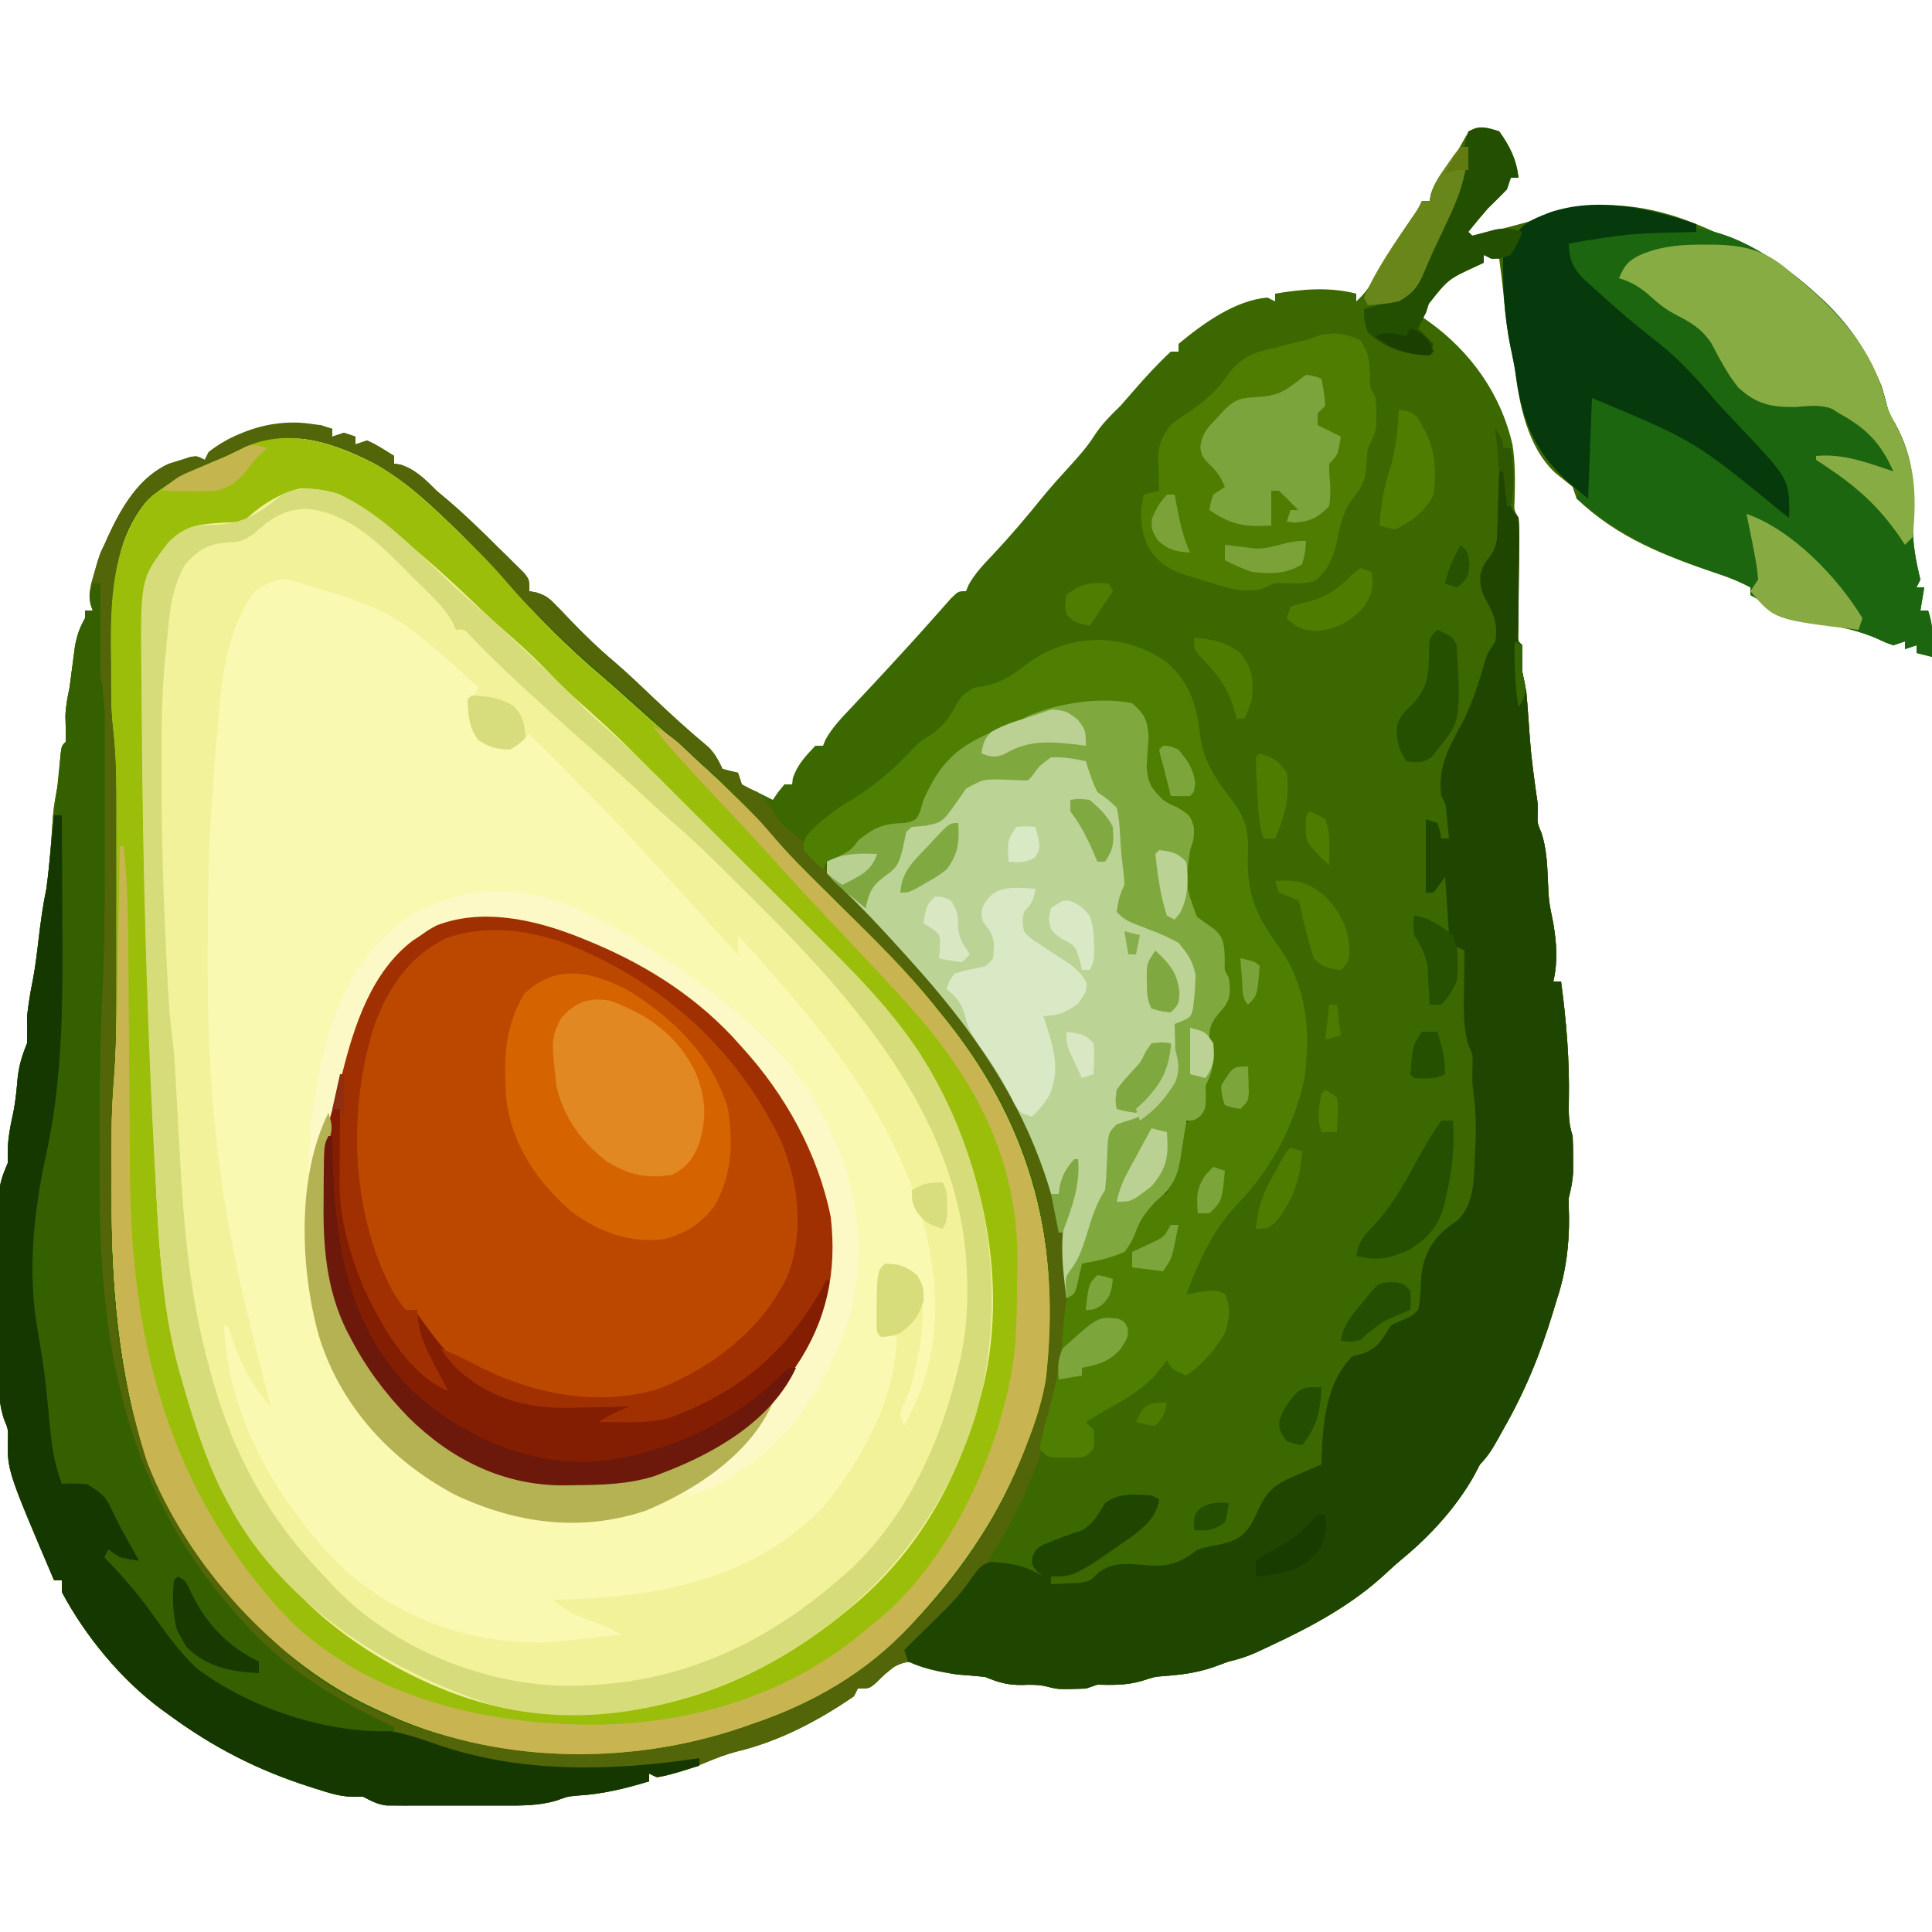 <?xml version="1.0" encoding="UTF-8"?>
<svg version="1.1" xmlns="http://www.w3.org/2000/svg" width="500" height="500">
<path d="M0 0 C2.788 3.918 4.416 7.181 5 12 C4.34 12 3.68 12 3 12 C2.67 12.99 2.34 13.98 2 15 C0.356 16.689 -1.314 18.353 -3 20 C-4.712 21.967 -6.354 23.977 -8 26 C-7.67 26.33 -7.34 26.66 -7 27 C-4.468 26.482 -1.998 25.901 0.5 25.25 C1.23 25.065 1.961 24.879 2.713 24.688 C6.515 23.707 10.238 22.638 13.938 21.312 C25.973 17.203 39.394 19.192 51 24 C51.7 24.287 52.4 24.575 53.121 24.871 C55.439 25.867 57.718 26.925 60 28 C60.951 28.432 61.903 28.864 62.883 29.309 C79.086 36.954 92.013 49.363 99 66 C99.433 67.578 99.433 67.578 99.875 69.188 C100.821 72.9 100.821 72.9 102.453 75.625 C107.3 84.504 107.418 91.422 107.074 101.348 C106.912 106.488 107.793 111.011 109 116 C108.67 116.66 108.34 117.32 108 118 C108.66 118 109.32 118 110 118 C109.67 119.98 109.34 121.96 109 124 C109.66 124 110.32 124 111 124 C111.961 126.882 112.106 128.699 112.062 131.688 C112.053 132.496 112.044 133.304 112.035 134.137 C112.018 135.059 112.018 135.059 112 136 C110.68 135.67 109.36 135.34 108 135 C108 134.34 108 133.68 108 133 C107.01 133.33 106.02 133.66 105 134 C105 133.34 105 132.68 105 132 C104.01 132.33 103.02 132.66 102 133 C100.047 132.328 100.047 132.328 97.75 131.25 C93.397 129.384 89.291 128.42 84.625 127.625 C77.326 126.296 71.402 123.684 65 120 C65 119.34 65 118.68 65 118 C62.259 116.563 59.561 115.447 56.621 114.484 C43.034 109.947 30.521 105.153 20 95 C19.67 94.01 19.34 93.02 19 92 C17.514 90.803 16.027 89.607 14.537 88.415 C7.263 81.721 5.09 70.32 4 61 C3.663 59.288 3.309 57.58 2.938 55.875 C2.087 51.729 1.592 47.62 1.219 43.406 C0.902 39.925 0.449 36.466 0 33 C-1.32 32.67 -2.64 32.34 -4 32 C-4 32.66 -4 33.32 -4 34 C-4.519 34.242 -5.039 34.485 -5.574 34.734 C-13.221 38.249 -13.221 38.249 -18.25 44.688 C-18.621 45.832 -18.621 45.832 -19 47 C-19.33 47.33 -19.66 47.66 -20 48 C-19.256 48.51 -19.256 48.51 -18.496 49.031 C-7.489 56.885 0.383 67.789 3.438 81.125 C4.185 85.914 4.116 90.696 3.973 95.531 C3.82 98.005 3.82 98.005 5 100 C5.074 102.397 5.091 104.764 5.062 107.16 C5.057 108.218 5.057 108.218 5.051 109.297 C5.039 111.552 5.02 113.807 5 116.062 C4.974 119.033 4.953 122.003 4.938 124.973 C4.929 125.661 4.921 126.35 4.912 127.059 C4.904 128.706 4.947 130.354 5 132 C5.33 132.33 5.66 132.66 6 133 C6 135.333 6 137.667 6 140 C6.333 141.667 6.666 143.333 7 145 C7.194 147.06 7.359 149.123 7.5 151.188 C8.21 161.286 8.21 161.286 9.562 171.312 C10 174 10 174 9.938 176.5 C9.869 179.078 9.869 179.078 10.969 181.648 C12.151 185.49 12.411 189.141 12.562 193.125 C12.805 199.129 12.805 199.129 14 205 C14.853 210.211 15.202 214.792 14 220 C14.66 220 15.32 220 16 220 C17.384 230.343 18.221 240.448 18.014 250.892 C17.954 254.211 17.941 256.823 19 260 C19.095 261.977 19.13 263.958 19.125 265.938 C19.128 266.978 19.13 268.018 19.133 269.09 C19.018 271.606 18.61 273.584 18 276 C17.981 277.667 18.005 279.334 18.062 281 C18.139 288.121 17.257 295.229 15 302 C14.653 303.147 14.306 304.295 13.949 305.477 C10.652 316.367 6.673 326.113 1 336 C0.625 336.677 0.25 337.354 -0.137 338.051 C-1.588 340.657 -2.879 342.879 -5 345 C-5.495 345.949 -5.99 346.897 -6.5 347.875 C-11.071 356.029 -17.839 363.452 -25.023 369.363 C-26.4 370.503 -27.737 371.693 -29.039 372.918 C-37.977 381.319 -48.459 386.909 -59.5 392.062 C-60.624 392.59 -61.748 393.117 -62.906 393.66 C-65.34 394.714 -67.438 395.433 -70 396 C-71.377 396.493 -72.752 396.993 -74.125 397.5 C-78.321 398.928 -82.253 399.424 -86.656 399.75 C-89.249 399.956 -89.249 399.956 -92.625 401.062 C-96.63 402.175 -99.855 402.069 -104 402 C-104.99 402.33 -105.98 402.66 -107 403 C-114.126 403.226 -114.126 403.226 -116.977 402.488 C-119.227 401.945 -121.129 401.97 -123.438 402.062 C-127.191 402.111 -129.525 401.441 -133 400 C-135.415 399.717 -137.828 399.548 -140.254 399.379 C-143.244 398.966 -145.736 398.043 -148.562 397 C-152.053 395.945 -153.32 395.642 -156.59 397.363 C-159.011 399.263 -159.011 399.263 -161.125 401.363 C-163 403 -163 403 -166 403 C-166.33 403.66 -166.66 404.32 -167 405 C-176.284 411.371 -186.43 416.708 -197.41 419.32 C-200.121 420.032 -202.602 420.984 -205.188 422.062 C-209.429 423.821 -213.49 425.114 -218 426 C-218.66 425.67 -219.32 425.34 -220 425 C-220 425.66 -220 426.32 -220 427 C-226.177 428.867 -232.059 430.324 -238.516 430.691 C-241.134 430.935 -241.134 430.935 -244.047 432.003 C-248.597 433.322 -253.022 433.288 -257.73 433.266 C-258.643 433.268 -259.556 433.269 -260.497 433.271 C-262.415 433.273 -264.334 433.269 -266.253 433.261 C-269.189 433.25 -272.124 433.261 -275.061 433.273 C-276.93 433.272 -278.799 433.27 -280.668 433.266 C-281.544 433.27 -282.42 433.274 -283.323 433.278 C-284.141 433.272 -284.959 433.265 -285.802 433.259 C-286.876 433.256 -286.876 433.256 -287.972 433.254 C-290.321 432.96 -291.915 432.09 -294 431 C-294.763 431 -295.526 431 -296.312 431 C-299.834 431 -302.643 430.063 -306 429 C-306.692 428.782 -307.384 428.564 -308.098 428.34 C-321.404 424.045 -332.717 418.263 -344 410 C-345.181 409.147 -345.181 409.147 -346.387 408.277 C-356.72 400.576 -365.949 389.394 -372 378 C-372 377.01 -372 376.02 -372 375 C-372.66 375 -373.32 375 -374 375 C-386.107 346.569 -386.107 346.569 -385.953 338.555 C-385.867 335.908 -385.867 335.908 -386.987 333.211 C-388.012 329.96 -388.253 327.467 -388.259 324.074 C-388.265 322.929 -388.271 321.785 -388.278 320.605 C-388.274 319.383 -388.27 318.161 -388.266 316.902 C-388.268 315.635 -388.269 314.368 -388.271 313.063 C-388.273 310.389 -388.27 307.716 -388.261 305.042 C-388.249 301.623 -388.256 298.205 -388.268 294.787 C-388.277 291.513 -388.271 288.239 -388.266 284.965 C-388.27 283.741 -388.274 282.517 -388.278 281.256 C-388.272 280.114 -388.265 278.973 -388.259 277.797 C-388.257 276.795 -388.256 275.794 -388.254 274.763 C-387.984 271.83 -387.149 269.692 -386 267 C-386 266.113 -386 265.226 -386 264.312 C-386 260.573 -385.289 257.302 -384.504 253.66 C-383.999 250.996 -383.721 248.389 -383.5 245.688 C-383.19 242.07 -382.365 239.368 -381 236 C-380.957 233.667 -380.96 231.333 -381 229 C-380.625 225.893 -380.182 222.849 -379.527 219.789 C-378.851 216.212 -378.427 212.613 -378 209 C-377.484 204.628 -376.898 200.312 -376 196 C-375.115 189.704 -374.71 183.356 -374.281 177.016 C-374.025 174.273 -373.553 171.694 -373 169 C-372.72 166.372 -372.499 163.743 -372.281 161.109 C-372 159 -372 159 -371 158 C-370.927 155.802 -371.003 153.62 -371.062 151.422 C-370.996 148.828 -370.536 146.537 -370 144 C-369.513 140.428 -369.052 136.854 -368.598 133.277 C-368.071 130.39 -367.395 128.527 -366 126 C-366 125.34 -366 124.68 -366 124 C-365.34 124 -364.68 124 -364 124 C-364.193 123.456 -364.387 122.912 -364.586 122.352 C-365.119 119.327 -364.487 117.311 -363.625 114.375 C-363.349 113.413 -363.073 112.452 -362.789 111.461 C-362 109 -362 109 -361 107 C-360.7 106.318 -360.399 105.636 -360.09 104.934 C-356.637 97.455 -352.099 89.487 -344.25 86 C-342.641 85.505 -342.641 85.505 -341 85 C-339.855 84.629 -339.855 84.629 -338.688 84.25 C-337 84 -337 84 -335 85 C-334.67 84.34 -334.34 83.68 -334 83 C-325.433 76.19 -315.676 75.221 -305 76 C-303.515 76.495 -303.515 76.495 -302 77 C-302 77.66 -302 78.32 -302 79 C-301.01 78.67 -300.02 78.34 -299 78 C-297.515 78.495 -297.515 78.495 -296 79 C-296 79.66 -296 80.32 -296 81 C-295.01 80.67 -294.02 80.34 -293 80 C-290.483 81.073 -288.332 82.548 -286 84 C-286 84.66 -286 85.32 -286 86 C-285.443 86.082 -284.886 86.165 -284.312 86.25 C-280.468 87.497 -277.817 90.183 -275 93 C-273.983 93.866 -272.96 94.726 -271.934 95.582 C-267.443 99.416 -263.25 103.528 -259.062 107.688 C-258.283 108.446 -257.504 109.205 -256.701 109.986 C-255.598 111.082 -255.598 111.082 -254.473 112.199 C-253.805 112.858 -253.137 113.516 -252.449 114.194 C-251 116 -251 116 -251 119 C-250.402 119.109 -249.803 119.217 -249.187 119.329 C-246.732 120.082 -245.769 120.892 -244.012 122.73 C-243.199 123.565 -243.199 123.565 -242.369 124.416 C-241.814 125.001 -241.259 125.585 -240.688 126.188 C-236.879 130.15 -233.028 133.902 -228.819 137.439 C-225.46 140.322 -222.274 143.393 -219.062 146.438 C-214.37 150.884 -209.644 155.221 -204.662 159.344 C-202.893 161.107 -202.094 162.781 -201 165 C-199.674 165.362 -198.341 165.697 -197 166 C-196.67 166.99 -196.34 167.98 -196 169 C-194.167 170.125 -194.167 170.125 -192 171 C-190.667 171.667 -189.333 172.333 -188 173 C-187.546 172.34 -187.093 171.68 -186.625 171 C-186.089 170.34 -185.553 169.68 -185 169 C-184.34 169 -183.68 169 -183 169 C-182.938 168.464 -182.876 167.928 -182.812 167.375 C-181.6 163.83 -179.554 161.741 -177 159 C-176.34 159 -175.68 159 -175 159 C-174.782 158.464 -174.564 157.928 -174.34 157.375 C-172.528 154.163 -170.085 151.656 -167.562 149 C-166.472 147.836 -165.383 146.672 -164.293 145.508 C-163.742 144.922 -163.19 144.335 -162.623 143.731 C-160.186 141.131 -157.78 138.504 -155.375 135.875 C-154.487 134.908 -153.599 133.941 -152.684 132.945 C-150.828 130.909 -148.987 128.866 -147.16 126.805 C-146.703 126.292 -146.245 125.779 -145.774 125.25 C-144.511 123.832 -143.253 122.408 -141.996 120.984 C-140 119 -140 119 -138 119 C-137.774 118.455 -137.549 117.909 -137.316 117.348 C-135.609 114.302 -133.329 111.947 -130.938 109.438 C-126.476 104.672 -122.291 99.758 -118.199 94.668 C-115.94 91.928 -113.586 89.306 -111.188 86.688 C-108.838 84.114 -106.62 81.631 -104.75 78.688 C-102.795 75.686 -100.562 73.502 -98 71 C-96.845 69.696 -95.7 68.383 -94.562 67.062 C-91.505 63.544 -88.415 60.176 -85 57 C-84.34 57 -83.68 57 -83 57 C-83 56.34 -83 55.68 -83 55 C-76.709 49.766 -68.417 43.743 -60 43 C-59.34 43.33 -58.68 43.66 -58 44 C-58 43.34 -58 42.68 -58 42 C-51.002 40.809 -43.951 40.206 -37 42 C-37 42.66 -37 43.32 -37 44 C-34.684 41.87 -33.251 39.852 -31.812 37.062 C-29.083 31.988 -25.908 27.267 -22.672 22.504 C-21.017 20.139 -21.017 20.139 -20 18 C-19.34 18 -18.68 18 -18 18 C-17.906 17.443 -17.812 16.886 -17.715 16.312 C-16.818 13.411 -15.356 11.445 -13.562 9 C-11.01 5.51 -11.01 5.51 -8.902 1.75 C-6.894 -2.146 -3.648 -1.167 0 0 Z " fill="#3C6800" transform="translate(388,34)"/>
<path d="M0 0 C8.021 4.736 14.568 11.069 21.199 17.531 C22.475 18.765 22.475 18.765 23.777 20.023 C27.102 23.292 30.305 26.603 33.324 30.156 C40.916 38.993 49.419 47.406 58.312 54.93 C60.652 56.916 62.923 58.972 65.199 61.031 C68.136 63.682 71.085 66.314 74.074 68.906 C84.157 77.708 94.402 86.679 103.062 96.906 C106.575 100.95 110.327 104.72 114.129 108.488 C114.767 109.121 115.406 109.754 116.063 110.406 C118.734 113.049 121.408 115.689 124.087 118.323 C131.95 126.064 139.455 133.778 146.199 142.531 C146.891 143.404 146.891 143.404 147.598 144.295 C169.432 171.93 176.864 201.921 172.833 236.69 C171.867 242.189 170.242 247.345 168.199 252.531 C167.91 253.287 167.62 254.044 167.322 254.823 C160.968 271.077 151.901 284.67 140.199 297.531 C139.336 298.49 138.472 299.449 137.582 300.438 C126.153 312.511 112.822 320.201 97.199 325.531 C96.289 325.853 95.378 326.174 94.44 326.506 C64.689 336.724 29.857 336.065 1.199 322.531 C0.532 322.227 -0.136 321.922 -0.824 321.608 C-26.318 309.944 -49.479 284.385 -59.68 257.984 C-67.178 234.887 -68.992 211.56 -68.931 187.431 C-68.926 184.902 -68.931 182.373 -68.938 179.844 C-68.937 178.185 -68.936 176.526 -68.934 174.867 C-68.936 174.137 -68.938 173.406 -68.94 172.653 C-68.92 168.094 -68.666 163.595 -68.301 159.05 C-67.671 150.658 -67.656 142.301 -67.668 133.891 C-67.667 132.231 -67.666 130.571 -67.665 128.911 C-67.664 125.458 -67.666 122.006 -67.67 118.554 C-67.676 114.154 -67.673 109.754 -67.667 105.355 C-67.663 101.937 -67.664 98.519 -67.667 95.101 C-67.668 93.479 -67.667 91.857 -67.664 90.236 C-67.656 82.653 -67.677 75.147 -68.569 67.605 C-69.133 62.549 -69.026 57.438 -69.041 52.356 C-69.051 50.364 -69.082 48.373 -69.113 46.381 C-69.165 33.369 -68.287 19.041 -59.426 8.781 C-53.975 4.109 -48.436 1.398 -41.805 -1.23 C-39.239 -2.288 -36.874 -3.486 -34.426 -4.781 C-22.652 -9.967 -10.678 -5.6 0 0 Z " fill="#FAF9B2" transform="translate(97.801,120.469)"/>
<path d="M0 0 C8.021 4.736 14.568 11.069 21.199 17.531 C22.475 18.765 22.475 18.765 23.777 20.023 C27.102 23.292 30.305 26.603 33.324 30.156 C40.916 38.993 49.419 47.406 58.312 54.93 C60.652 56.916 62.923 58.972 65.199 61.031 C68.136 63.682 71.085 66.314 74.074 68.906 C84.157 77.708 94.402 86.679 103.062 96.906 C106.575 100.95 110.327 104.72 114.129 108.488 C114.767 109.121 115.406 109.754 116.063 110.406 C118.734 113.049 121.408 115.689 124.087 118.323 C131.95 126.064 139.455 133.778 146.199 142.531 C146.891 143.404 146.891 143.404 147.598 144.295 C169.432 171.93 176.864 201.921 172.833 236.69 C171.867 242.189 170.242 247.345 168.199 252.531 C167.91 253.287 167.62 254.044 167.322 254.823 C160.968 271.077 151.901 284.67 140.199 297.531 C139.336 298.49 138.472 299.449 137.582 300.438 C126.153 312.511 112.822 320.201 97.199 325.531 C96.289 325.853 95.378 326.174 94.44 326.506 C64.689 336.724 29.857 336.065 1.199 322.531 C0.532 322.227 -0.136 321.922 -0.824 321.608 C-26.318 309.944 -49.479 284.385 -59.68 257.984 C-67.178 234.887 -68.992 211.56 -68.931 187.431 C-68.926 184.902 -68.931 182.373 -68.938 179.844 C-68.937 178.185 -68.936 176.526 -68.934 174.867 C-68.936 174.137 -68.938 173.406 -68.94 172.653 C-68.92 168.094 -68.666 163.595 -68.301 159.05 C-67.671 150.658 -67.656 142.301 -67.668 133.891 C-67.667 132.231 -67.666 130.571 -67.665 128.911 C-67.664 125.458 -67.666 122.006 -67.67 118.554 C-67.676 114.154 -67.673 109.754 -67.667 105.355 C-67.663 101.937 -67.664 98.519 -67.667 95.101 C-67.668 93.479 -67.667 91.857 -67.664 90.236 C-67.656 82.653 -67.677 75.147 -68.569 67.605 C-69.133 62.549 -69.026 57.438 -69.041 52.356 C-69.051 50.364 -69.082 48.373 -69.113 46.381 C-69.165 33.369 -68.287 19.041 -59.426 8.781 C-53.975 4.109 -48.436 1.398 -41.805 -1.23 C-39.239 -2.288 -36.874 -3.486 -34.426 -4.781 C-22.652 -9.967 -10.678 -5.6 0 0 Z M-31.801 32.531 C-39.537 42.849 -40.502 55.802 -41.488 68.281 C-41.605 69.594 -41.722 70.906 -41.842 72.258 C-42.201 76.346 -42.511 80.437 -42.801 84.531 C-42.85 85.219 -42.899 85.908 -42.95 86.617 C-43.861 99.811 -44.042 112.996 -44.051 126.219 C-44.052 127.292 -44.053 128.365 -44.054 129.471 C-44.043 147.347 -43.262 164.81 -40.801 182.531 C-40.592 184.086 -40.592 184.086 -40.379 185.672 C-38.043 202.562 -33.977 219.021 -29.801 235.531 C-29.397 237.146 -28.993 238.76 -28.59 240.375 C-28.199 241.937 -28.199 241.937 -27.801 243.531 C-33.139 237.6 -36.593 230.158 -38.801 222.531 C-39.131 222.531 -39.461 222.531 -39.801 222.531 C-39.031 246.396 -25.296 269.692 -8.488 285.906 C6.353 298.779 24.558 305.255 44.199 304.531 C47.563 304.275 50.91 303.916 54.262 303.531 C55.127 303.436 55.993 303.34 56.885 303.242 C58.99 303.01 61.095 302.771 63.199 302.531 C59.433 300.616 55.589 299.117 51.637 297.629 C49.183 296.524 47.281 295.223 45.199 293.531 C46.506 293.505 47.813 293.48 49.16 293.453 C73.405 292.768 97.722 287.87 115.199 269.531 C124.986 257.813 134.199 241.262 134.199 225.531 C132.879 225.201 131.559 224.871 130.199 224.531 C130.079 218.754 130.367 213.252 131.199 207.531 C136.684 208.019 136.684 208.019 138.879 210.203 C143.033 217.527 140.058 229.694 138.199 237.531 C137.67 239.064 137.111 240.587 136.512 242.094 C134.817 245.442 134.817 245.442 136.199 248.531 C146.036 230.956 145.958 213.542 140.785 194.572 C133.628 169.622 118.094 149.647 101.199 130.531 C100.364 129.584 99.529 128.636 98.668 127.66 C96.852 125.611 95.03 123.567 93.199 121.531 C93.199 122.521 93.199 123.511 93.199 124.531 C93.199 125.191 93.199 125.851 93.199 126.531 C92.082 125.313 90.965 124.094 89.848 122.876 C88.858 121.795 87.867 120.715 86.876 119.634 C84.419 116.955 81.964 114.274 79.512 111.59 C77.24 109.105 74.965 106.624 72.686 104.147 C71.67 103.043 70.656 101.939 69.643 100.833 C59.789 90.101 49.558 79.775 39.199 69.531 C38.439 70.029 37.678 70.526 36.895 71.039 C34.199 72.531 34.199 72.531 31.074 72.406 C26.772 71.097 26.772 71.097 25.199 68.531 C24.531 65.864 24.083 63.283 24.199 60.531 C25.189 59.046 25.189 59.046 26.199 57.531 C3.951 37.485 3.951 37.485 -23.742 29.32 C-27.005 29.655 -29.104 30.692 -31.801 32.531 Z " fill="#F2F29B" transform="translate(97.801,120.469)"/>
<path d="M0 0 C0 0.66 0 1.32 0 2 C0.99 1.67 1.98 1.34 3 1 C3.99 1.33 4.98 1.66 6 2 C6 2.66 6 3.32 6 4 C6.99 3.67 7.98 3.34 9 3 C11.517 4.073 13.668 5.548 16 7 C16 7.66 16 8.32 16 9 C16.557 9.082 17.114 9.165 17.688 9.25 C21.532 10.497 24.183 13.183 27 16 C28.017 16.866 29.04 17.726 30.066 18.582 C34.557 22.416 38.75 26.528 42.938 30.688 C43.717 31.446 44.496 32.205 45.299 32.986 C46.402 34.082 46.402 34.082 47.527 35.199 C48.195 35.858 48.863 36.516 49.551 37.194 C51 39 51 39 51 42 C51.598 42.109 52.197 42.217 52.813 42.329 C55.268 43.082 56.231 43.892 57.988 45.73 C58.801 46.565 58.801 46.565 59.631 47.416 C60.186 48.001 60.741 48.585 61.312 49.188 C65.121 53.15 68.972 56.902 73.181 60.439 C76.54 63.322 79.726 66.393 82.938 69.438 C87.63 73.884 92.356 78.221 97.338 82.344 C99.107 84.107 99.906 85.781 101 88 C102.326 88.362 103.659 88.697 105 89 C105.33 89.99 105.66 90.98 106 92 C107.315 92.702 108.651 93.365 110 94 C111.982 95.665 113.052 97.094 114.312 99.375 C116.031 102.048 117.911 103.665 120.391 105.617 C122.672 107.578 124.515 109.828 126.41 112.156 C128.99 115.149 131.841 117.865 134.662 120.628 C141.771 127.594 148.74 134.502 154.898 142.344 C157.161 145.204 159.547 147.934 161.938 150.688 C170.025 160.43 176.356 171.03 181.562 182.562 C181.897 183.3 182.232 184.038 182.577 184.797 C184.495 189.233 185.538 193.187 186 198 C186.66 198 187.32 198 188 198 C188.083 197.257 188.165 196.515 188.25 195.75 C189.14 192.488 190.485 191.19 193 189 C193.265 193.153 193.1 196.009 191.48 199.848 C189.246 206.306 189.898 212.759 190.125 219.5 C190.664 246.41 184.012 271.482 169 294 C169.58 293.965 170.16 293.93 170.758 293.895 C176.009 293.713 179.395 294.166 184 297 C183.484 296.587 182.969 296.175 182.438 295.75 C181 294 181 294 181.145 292.023 C182 290 182 290 183.891 288.805 C184.669 288.498 185.448 288.191 186.25 287.875 C187.063 287.54 187.877 287.205 188.715 286.859 C190.395 286.228 192.099 285.658 193.812 285.125 C196.96 283.506 198.107 280.931 200 278 C203.577 275.189 207.651 275.79 212 276 C212.66 276.33 213.32 276.66 214 277 C213.231 281.429 211.221 283.159 207.867 285.984 C192.198 297 192.198 297 186 297 C186 297.66 186 298.32 186 299 C187.564 298.939 189.126 298.85 190.688 298.75 C191.558 298.704 192.428 298.657 193.324 298.609 C196.159 298.19 196.159 298.19 198.305 295.953 C202.557 292.872 206.621 293.803 211.674 294.156 C217.105 294.388 219.519 293.311 224 290 C226.816 289.234 226.816 289.234 229.562 288.75 C233.755 287.715 235.714 286.835 238 283.125 C238.686 281.759 239.351 280.384 240 279 C242.296 274.147 244.794 272.771 249.688 270.688 C250.867 270.176 252.046 269.664 253.262 269.137 C254.617 268.574 254.617 268.574 256 268 C256.014 267.129 256.028 266.257 256.043 265.359 C256.397 256.522 257.417 246.583 264 240 C264.949 239.752 265.897 239.505 266.875 239.25 C270.887 237.645 271.653 235.556 274 232 C275.766 231.105 275.766 231.105 277.688 230.312 C279.58 229.463 279.58 229.463 281 228 C281.608 225.243 281.691 222.635 281.785 219.816 C282.168 214.793 284.037 210.81 287.75 207.387 C288.942 206.426 290.162 205.498 291.414 204.617 C295.741 200.205 295.435 193.497 295.688 187.688 C295.758 186.482 295.758 186.482 295.83 185.252 C296.068 180.403 295.881 175.799 295.224 170.988 C295 169 295 169 295.062 165.312 C295.194 162.061 295.194 162.061 294.004 159.473 C292.611 154.655 292.787 150.11 292.875 145.125 C292.884 144.15 292.893 143.176 292.902 142.172 C292.926 139.781 292.959 137.391 293 135 C292.34 134.67 291.68 134.34 291 134 C291.046 134.58 291.093 135.16 291.141 135.758 C291.399 141.352 290.91 144.644 287 149 C286.01 149 285.02 149 284 149 C283.963 148.12 283.925 147.239 283.887 146.332 C283.821 145.171 283.755 144.009 283.688 142.812 C283.629 141.664 283.571 140.515 283.512 139.332 C282.973 135.825 281.915 133.933 280 131 C279.812 128.188 279.812 128.188 280 126 C284.287 126.635 285.141 127.913 289 131 C288.67 126.05 288.34 121.1 288 116 C287.01 117.32 286.02 118.64 285 120 C284.34 120 283.68 120 283 120 C283 113.73 283 107.46 283 101 C283.99 101.33 284.98 101.66 286 102 C286.688 104.062 286.688 104.062 287 106 C287.66 106 288.32 106 289 106 C288.859 104.541 288.712 103.083 288.562 101.625 C288.481 100.813 288.4 100.001 288.316 99.164 C288.109 96.957 288.109 96.957 287 95 C285.973 87.074 289.298 81.843 293 75 C295.25 70.168 296.845 65.361 298.254 60.234 C299 58 299 58 301 55 C301.569 50.924 300.875 48.507 298.938 45 C297.394 42.133 296.998 41.124 297.062 37.75 C298 35 298 35 299.531 33.122 C301.254 30.633 301.391 29.3 301.441 26.305 C301.468 25.424 301.494 24.544 301.521 23.637 C301.535 22.725 301.549 21.814 301.562 20.875 C301.597 19.06 301.639 17.245 301.691 15.43 C301.704 14.628 301.716 13.826 301.729 13 C302 11 302 11 304 9 C304.049 9.759 304.098 10.519 304.148 11.301 C304.261 12.792 304.261 12.792 304.375 14.312 C304.445 15.299 304.514 16.285 304.586 17.301 C304.839 20.215 304.839 20.215 307 23 C307.211 26.262 307.211 26.262 307.16 30.258 C307.152 31.313 307.152 31.313 307.144 32.39 C307.127 34.635 307.095 36.88 307.062 39.125 C307.035 41.377 307.01 43.629 306.991 45.881 C306.973 47.92 306.946 49.958 306.918 51.997 C306.652 54.882 306.652 54.882 308 56 C308 58.333 308 60.667 308 63 C308.333 64.667 308.666 66.333 309 68 C309.194 70.06 309.359 72.123 309.5 74.188 C310.21 84.286 310.21 84.286 311.562 94.312 C312 97 312 97 311.938 99.5 C311.869 102.078 311.869 102.078 312.969 104.648 C314.151 108.49 314.411 112.141 314.562 116.125 C314.805 122.129 314.805 122.129 316 128 C316.853 133.211 317.202 137.792 316 143 C316.66 143 317.32 143 318 143 C319.384 153.343 320.221 163.448 320.014 173.892 C319.954 177.211 319.941 179.823 321 183 C321.095 184.977 321.13 186.958 321.125 188.938 C321.128 189.978 321.13 191.018 321.133 192.09 C321.018 194.606 320.61 196.584 320 199 C319.981 200.667 320.005 202.334 320.062 204 C320.139 211.121 319.257 218.229 317 225 C316.653 226.147 316.306 227.295 315.949 228.477 C312.652 239.367 308.673 249.113 303 259 C302.625 259.677 302.25 260.354 301.863 261.051 C300.412 263.657 299.121 265.879 297 268 C296.505 268.949 296.01 269.897 295.5 270.875 C290.929 279.029 284.161 286.452 276.977 292.363 C275.6 293.503 274.263 294.693 272.961 295.918 C264.023 304.319 253.541 309.909 242.5 315.062 C241.376 315.59 240.252 316.117 239.094 316.66 C236.66 317.714 234.562 318.433 232 319 C230.623 319.493 229.248 319.993 227.875 320.5 C223.679 321.928 219.747 322.424 215.344 322.75 C212.751 322.956 212.751 322.956 209.375 324.062 C205.37 325.175 202.145 325.069 198 325 C197.01 325.33 196.02 325.66 195 326 C187.874 326.226 187.874 326.226 185.023 325.488 C182.773 324.945 180.871 324.97 178.562 325.062 C174.809 325.111 172.475 324.441 169 323 C166.585 322.717 164.172 322.548 161.746 322.379 C158.756 321.966 156.264 321.043 153.438 320 C149.947 318.945 148.68 318.642 145.41 320.363 C142.989 322.263 142.989 322.263 140.875 324.363 C139 326 139 326 136 326 C135.67 326.66 135.34 327.32 135 328 C125.716 334.371 115.57 339.708 104.59 342.32 C101.879 343.032 99.398 343.984 96.812 345.062 C92.571 346.821 88.51 348.114 84 349 C83.34 348.67 82.68 348.34 82 348 C82 348.66 82 349.32 82 350 C75.823 351.867 69.941 353.324 63.484 353.691 C60.866 353.935 60.866 353.935 57.953 355.003 C53.403 356.322 48.978 356.288 44.27 356.266 C43.357 356.268 42.444 356.269 41.503 356.271 C39.585 356.273 37.666 356.269 35.747 356.261 C32.811 356.25 29.876 356.261 26.939 356.273 C25.07 356.272 23.201 356.27 21.332 356.266 C20.456 356.27 19.58 356.274 18.677 356.278 C17.859 356.272 17.041 356.265 16.198 356.259 C15.124 356.256 15.124 356.256 14.028 356.254 C11.679 355.96 10.085 355.09 8 354 C7.237 354 6.474 354 5.688 354 C2.166 354 -0.643 353.063 -4 352 C-4.692 351.782 -5.384 351.564 -6.098 351.34 C-19.404 347.045 -30.717 341.263 -42 333 C-43.181 332.147 -43.181 332.147 -44.387 331.277 C-54.72 323.576 -63.949 312.394 -70 301 C-70 300.01 -70 299.02 -70 298 C-70.66 298 -71.32 298 -72 298 C-84.107 269.569 -84.107 269.569 -83.953 261.555 C-83.867 258.908 -83.867 258.908 -84.987 256.211 C-86.012 252.96 -86.253 250.467 -86.259 247.074 C-86.265 245.929 -86.271 244.785 -86.278 243.605 C-86.274 242.383 -86.27 241.161 -86.266 239.902 C-86.268 238.635 -86.269 237.368 -86.271 236.063 C-86.273 233.389 -86.27 230.716 -86.261 228.042 C-86.249 224.623 -86.256 221.205 -86.268 217.787 C-86.277 214.513 -86.271 211.239 -86.266 207.965 C-86.27 206.741 -86.274 205.517 -86.278 204.256 C-86.272 203.114 -86.265 201.973 -86.259 200.797 C-86.257 199.795 -86.256 198.794 -86.254 197.763 C-85.984 194.83 -85.149 192.692 -84 190 C-84 189.113 -84 188.226 -84 187.312 C-84 183.573 -83.289 180.302 -82.504 176.66 C-81.999 173.996 -81.721 171.389 -81.5 168.688 C-81.19 165.07 -80.365 162.368 -79 159 C-78.957 156.667 -78.96 154.333 -79 152 C-78.625 148.893 -78.182 145.849 -77.527 142.789 C-76.851 139.212 -76.427 135.613 -76 132 C-75.484 127.628 -74.898 123.312 -74 119 C-73.115 112.704 -72.71 106.356 -72.281 100.016 C-72.025 97.273 -71.553 94.694 -71 92 C-70.72 89.372 -70.499 86.743 -70.281 84.109 C-70 82 -70 82 -69 81 C-68.927 78.802 -69.003 76.62 -69.062 74.422 C-68.996 71.828 -68.536 69.537 -68 67 C-67.513 63.428 -67.052 59.854 -66.598 56.277 C-66.071 53.39 -65.395 51.527 -64 49 C-64 48.34 -64 47.68 -64 47 C-63.34 47 -62.68 47 -62 47 C-62.193 46.456 -62.387 45.912 -62.586 45.352 C-63.119 42.327 -62.487 40.311 -61.625 37.375 C-61.349 36.413 -61.073 35.452 -60.789 34.461 C-60 32 -60 32 -59 30 C-58.7 29.318 -58.399 28.636 -58.09 27.934 C-54.637 20.455 -50.099 12.487 -42.25 9 C-41.178 8.67 -40.105 8.34 -39 8 C-38.237 7.753 -37.474 7.505 -36.688 7.25 C-35 7 -35 7 -33 8 C-32.67 7.34 -32.34 6.68 -32 6 C-22.886 -0.891 -11.138 -3.713 0 0 Z M-36 11 C-36.733 11.355 -37.466 11.709 -38.221 12.075 C-39.283 12.591 -39.283 12.591 -40.367 13.117 C-41 13.423 -41.633 13.728 -42.285 14.042 C-47.773 17.106 -51.88 22.709 -53.879 28.582 C-56.002 36.078 -57.125 43.306 -57.133 51.113 C-57.134 51.768 -57.135 52.422 -57.136 53.096 C-57.136 54.472 -57.135 55.848 -57.13 57.223 C-57.125 59.297 -57.13 61.37 -57.137 63.443 C-57.136 64.792 -57.135 66.14 -57.133 67.488 C-57.132 68.69 -57.131 69.892 -57.129 71.13 C-57.035 73.954 -56.831 76.607 -56.5 79.4 C-55.702 86.947 -55.856 94.531 -55.867 102.109 C-55.867 103.765 -55.866 105.422 -55.864 107.078 C-55.863 110.537 -55.865 113.997 -55.87 117.456 C-55.875 121.851 -55.872 126.246 -55.866 130.641 C-55.862 134.059 -55.864 137.477 -55.866 140.895 C-55.867 142.514 -55.866 144.132 -55.864 145.751 C-55.854 154.518 -56.071 163.176 -56.773 171.922 C-57.078 176.065 -57.144 180.184 -57.133 184.336 C-57.134 185.144 -57.135 185.952 -57.136 186.784 C-57.136 188.469 -57.135 190.155 -57.13 191.84 C-57.125 194.365 -57.13 196.889 -57.137 199.414 C-57.143 212.766 -56.927 226.171 -54.75 239.375 C-54.621 240.16 -54.491 240.946 -54.358 241.755 C-50.847 261.967 -44.141 279.052 -31 295 C-30.352 295.79 -30.352 295.79 -29.69 296.597 C-26.96 299.913 -24.183 303.185 -21.364 306.427 C-20.043 307.95 -18.736 309.485 -17.43 311.02 C-3.339 327.164 17.113 336.149 38 340 C38.851 340.17 39.702 340.34 40.579 340.515 C48.913 342.073 57.157 342.523 65.625 342.562 C66.34 342.566 67.055 342.57 67.792 342.574 C82.294 342.574 95.311 339.856 109 335 C109.845 334.706 110.691 334.413 111.562 334.11 C125.751 329.069 137.123 321.433 148 311 C148.675 310.376 149.351 309.752 150.047 309.109 C163.035 296.745 172.302 281.392 178.875 264.812 C179.149 264.125 179.423 263.438 179.706 262.73 C184.233 250.724 185.546 239.032 185.438 226.312 C185.435 225.565 185.432 224.817 185.429 224.047 C185.261 193.366 173.191 167.787 152.301 145.477 C151.077 144.159 149.86 142.834 148.701 141.46 C142.272 133.862 135.067 126.996 128 120 C112.524 104.68 112.524 104.68 107.402 98.633 C105.088 95.937 102.586 93.437 100.062 90.938 C99.543 90.421 99.024 89.904 98.489 89.372 C95.118 86.042 91.665 82.848 88.059 79.773 C85.494 77.564 82.999 75.283 80.5 73 C77.337 70.116 74.166 67.248 70.938 64.438 C69.625 63.292 68.312 62.146 67 61 C66.267 60.361 65.533 59.721 64.777 59.062 C55.231 50.618 46.037 41.683 37.754 31.988 C26.065 18.737 11.077 5.383 -7.016 2.523 C-18.118 2.014 -26.291 6.076 -36 11 Z " fill="#526508" transform="translate(86,111)"/>
<path d="M0 0 C5.544 3.657 10.343 7.972 15.125 12.562 C16.192 13.553 16.192 13.553 17.281 14.562 C31.404 28.034 42.838 48.665 43.664 68.485 C43.749 76.776 42.607 83.954 39.125 91.562 C38.724 92.471 38.323 93.38 37.91 94.316 C29.758 110.927 15.304 121.381 -1.742 127.59 C-9.508 130.001 -16.125 130.902 -24.25 130.875 C-25.716 130.899 -25.716 130.899 -27.211 130.924 C-42.847 130.934 -56.144 124.248 -67.125 113.402 C-73.298 107.027 -78.106 100.616 -82.188 92.75 C-82.513 92.135 -82.839 91.52 -83.175 90.886 C-88.362 80.354 -89.411 69.147 -89.312 57.562 C-89.305 56.302 -89.297 55.041 -89.29 53.741 C-88.938 33.531 -85.067 8.816 -70.812 -6.68 C-49.553 -26.832 -21.35 -12.942 0 0 Z " fill="#BC4800" transform="translate(172.875,253.438)"/>
<path d="M0 0 C0.33 0 0.66 0 1 0 C1.049 0.759 1.098 1.519 1.148 2.301 C1.261 3.792 1.261 3.792 1.375 5.312 C1.479 6.792 1.479 6.792 1.586 8.301 C1.839 11.215 1.839 11.215 4 14 C4.211 17.262 4.211 17.262 4.16 21.258 C4.155 21.961 4.15 22.665 4.144 23.39 C4.127 25.635 4.095 27.88 4.062 30.125 C4.035 32.377 4.01 34.629 3.991 36.881 C3.973 38.92 3.946 40.958 3.918 42.997 C3.652 45.882 3.652 45.882 5 47 C5 49.333 5 51.667 5 54 C5.333 55.667 5.666 57.333 6 59 C6.194 61.06 6.359 63.123 6.5 65.188 C7.21 75.286 7.21 75.286 8.562 85.312 C9 88 9 88 8.938 90.5 C8.869 93.078 8.869 93.078 9.969 95.648 C11.151 99.49 11.411 103.141 11.562 107.125 C11.805 113.129 11.805 113.129 13 119 C13.853 124.211 14.202 128.792 13 134 C13.66 134 14.32 134 15 134 C16.384 144.343 17.221 154.448 17.014 164.892 C16.954 168.211 16.941 170.823 18 174 C18.095 175.977 18.13 177.958 18.125 179.938 C18.128 180.978 18.13 182.018 18.133 183.09 C18.018 185.606 17.61 187.584 17 190 C16.981 191.667 17.005 193.334 17.062 195 C17.139 202.121 16.257 209.229 14 216 C13.653 217.147 13.306 218.295 12.949 219.477 C9.652 230.367 5.673 240.113 0 250 C-0.375 250.677 -0.75 251.354 -1.137 252.051 C-2.588 254.657 -3.879 256.879 -6 259 C-6.495 259.949 -6.99 260.897 -7.5 261.875 C-12.071 270.029 -18.839 277.452 -26.023 283.363 C-27.4 284.503 -28.737 285.693 -30.039 286.918 C-38.977 295.319 -49.459 300.909 -60.5 306.062 C-61.624 306.59 -62.748 307.117 -63.906 307.66 C-66.34 308.714 -68.438 309.433 -71 310 C-72.377 310.493 -73.752 310.993 -75.125 311.5 C-79.321 312.928 -83.253 313.424 -87.656 313.75 C-90.249 313.956 -90.249 313.956 -93.625 315.062 C-97.63 316.175 -100.855 316.069 -105 316 C-105.99 316.33 -106.98 316.66 -108 317 C-115.126 317.226 -115.126 317.226 -117.977 316.488 C-120.227 315.945 -122.129 315.97 -124.438 316.062 C-128.191 316.111 -130.525 315.441 -134 314 C-135.559 313.821 -137.123 313.679 -138.688 313.562 C-143.926 313.114 -149.213 312.263 -154 310 C-154.495 308.515 -154.495 308.515 -155 307 C-154.572 306.582 -154.144 306.165 -153.702 305.734 C-151.734 303.807 -149.773 301.873 -147.812 299.938 C-147.139 299.281 -146.465 298.624 -145.771 297.947 C-142.596 294.803 -139.761 291.796 -137.32 288.043 C-135 285 -135 285 -132.535 284.211 C-127.354 284.555 -123.51 285.152 -119 288 C-119.516 287.587 -120.031 287.175 -120.562 286.75 C-122 285 -122 285 -121.855 283.023 C-121 281 -121 281 -119.109 279.805 C-118.331 279.498 -117.552 279.191 -116.75 278.875 C-115.937 278.54 -115.123 278.205 -114.285 277.859 C-112.605 277.228 -110.901 276.658 -109.188 276.125 C-106.04 274.506 -104.893 271.931 -103 269 C-99.423 266.189 -95.349 266.79 -91 267 C-90.34 267.33 -89.68 267.66 -89 268 C-89.769 272.429 -91.779 274.159 -95.133 276.984 C-110.802 288 -110.802 288 -117 288 C-117 288.66 -117 289.32 -117 290 C-115.436 289.939 -113.874 289.85 -112.312 289.75 C-111.442 289.704 -110.572 289.657 -109.676 289.609 C-106.841 289.19 -106.841 289.19 -104.695 286.953 C-100.443 283.872 -96.379 284.803 -91.326 285.156 C-85.895 285.388 -83.481 284.311 -79 281 C-76.184 280.234 -76.184 280.234 -73.438 279.75 C-69.245 278.715 -67.286 277.835 -65 274.125 C-64.314 272.759 -63.649 271.384 -63 270 C-60.704 265.147 -58.206 263.771 -53.312 261.688 C-52.133 261.176 -50.954 260.664 -49.738 260.137 C-48.835 259.762 -47.931 259.386 -47 259 C-46.986 258.129 -46.972 257.257 -46.957 256.359 C-46.603 247.522 -45.583 237.583 -39 231 C-37.577 230.629 -37.577 230.629 -36.125 230.25 C-32.113 228.645 -31.347 226.556 -29 223 C-27.234 222.105 -27.234 222.105 -25.312 221.312 C-23.42 220.463 -23.42 220.463 -22 219 C-21.392 216.243 -21.309 213.635 -21.215 210.816 C-20.832 205.793 -18.963 201.81 -15.25 198.387 C-14.058 197.426 -12.838 196.498 -11.586 195.617 C-7.259 191.205 -7.565 184.497 -7.312 178.688 C-7.242 177.482 -7.242 177.482 -7.17 176.252 C-6.932 171.403 -7.119 166.799 -7.776 161.988 C-8 160 -8 160 -7.938 156.312 C-7.806 153.061 -7.806 153.061 -8.996 150.473 C-10.389 145.655 -10.213 141.11 -10.125 136.125 C-10.116 135.15 -10.107 134.176 -10.098 133.172 C-10.074 130.781 -10.041 128.391 -10 126 C-10.66 125.67 -11.32 125.34 -12 125 C-11.954 125.58 -11.907 126.16 -11.859 126.758 C-11.601 132.352 -12.09 135.644 -16 140 C-16.99 140 -17.98 140 -19 140 C-19.056 138.679 -19.056 138.679 -19.113 137.332 C-19.179 136.171 -19.245 135.009 -19.312 133.812 C-19.4 132.09 -19.4 132.09 -19.488 130.332 C-20.027 126.825 -21.085 124.933 -23 122 C-23.188 119.188 -23.188 119.188 -23 117 C-18.713 117.635 -17.859 118.913 -14 122 C-14.33 117.05 -14.66 112.1 -15 107 C-15.99 108.32 -16.98 109.64 -18 111 C-18.66 111 -19.32 111 -20 111 C-20 104.73 -20 98.46 -20 92 C-19.01 92.33 -18.02 92.66 -17 93 C-16.312 95.062 -16.312 95.062 -16 97 C-15.34 97 -14.68 97 -14 97 C-14.141 95.541 -14.288 94.083 -14.438 92.625 C-14.559 91.407 -14.559 91.407 -14.684 90.164 C-14.891 87.957 -14.891 87.957 -16 86 C-17.027 78.074 -13.702 72.843 -10 66 C-7.75 61.168 -6.155 56.361 -4.746 51.234 C-4 49 -4 49 -2 46 C-1.431 41.924 -2.125 39.507 -4.062 36 C-5.606 33.133 -6.002 32.124 -5.938 28.75 C-5 26 -5 26 -3.471 24.122 C-1.75 21.64 -1.597 20.293 -1.523 17.305 C-1.492 16.424 -1.462 15.544 -1.43 14.637 C-1.412 13.725 -1.394 12.814 -1.375 11.875 C-1.324 10.06 -1.27 8.245 -1.211 6.43 C-1.193 5.628 -1.176 4.826 -1.158 4 C-1 2 -1 2 0 0 Z " fill="#1F4600" transform="translate(389,120)"/>
<path d="M0 0 C8.021 4.736 14.568 11.069 21.199 17.531 C22.475 18.765 22.475 18.765 23.777 20.023 C27.102 23.292 30.305 26.603 33.324 30.156 C40.916 38.993 49.419 47.406 58.312 54.93 C60.652 56.916 62.923 58.972 65.199 61.031 C68.136 63.682 71.085 66.314 74.074 68.906 C84.157 77.708 94.402 86.679 103.062 96.906 C106.575 100.95 110.327 104.72 114.129 108.488 C114.767 109.121 115.406 109.754 116.063 110.406 C118.734 113.049 121.408 115.689 124.087 118.323 C131.95 126.064 139.455 133.778 146.199 142.531 C146.891 143.404 146.891 143.404 147.598 144.295 C169.432 171.93 176.864 201.921 172.833 236.69 C171.867 242.189 170.242 247.345 168.199 252.531 C167.91 253.287 167.62 254.044 167.322 254.823 C160.968 271.077 151.901 284.67 140.199 297.531 C139.336 298.49 138.472 299.449 137.582 300.438 C126.153 312.511 112.822 320.201 97.199 325.531 C96.289 325.853 95.378 326.174 94.44 326.506 C64.689 336.724 29.857 336.065 1.199 322.531 C0.532 322.227 -0.136 321.922 -0.824 321.608 C-26.318 309.944 -49.479 284.385 -59.68 257.984 C-67.178 234.887 -68.992 211.56 -68.931 187.431 C-68.926 184.902 -68.931 182.373 -68.938 179.844 C-68.937 178.185 -68.936 176.526 -68.934 174.867 C-68.936 174.137 -68.938 173.406 -68.94 172.653 C-68.92 168.094 -68.666 163.595 -68.301 159.05 C-67.671 150.658 -67.656 142.301 -67.668 133.891 C-67.667 132.231 -67.666 130.571 -67.665 128.911 C-67.664 125.458 -67.666 122.006 -67.67 118.554 C-67.676 114.154 -67.673 109.754 -67.667 105.355 C-67.663 101.937 -67.664 98.519 -67.667 95.101 C-67.668 93.479 -67.667 91.857 -67.664 90.236 C-67.656 82.653 -67.677 75.147 -68.569 67.605 C-69.133 62.549 -69.026 57.438 -69.041 52.356 C-69.051 50.364 -69.082 48.373 -69.113 46.381 C-69.165 33.369 -68.287 19.041 -59.426 8.781 C-53.975 4.109 -48.436 1.398 -41.805 -1.23 C-39.239 -2.288 -36.874 -3.486 -34.426 -4.781 C-22.652 -9.967 -10.678 -5.6 0 0 Z M-34.801 14.531 C-36.862 14.664 -38.925 14.762 -40.988 14.844 C-46.379 15.244 -49.8 15.63 -53.801 19.531 C-59.825 27.315 -61.108 34.778 -61.066 44.383 C-61.069 45.361 -61.072 46.338 -61.075 47.346 C-61.079 50.616 -61.066 53.886 -61.051 57.156 C-61.048 58.301 -61.045 59.446 -61.042 60.625 C-60.924 103.048 -59.506 145.478 -57.363 187.844 C-57.308 188.997 -57.252 190.151 -57.195 191.34 C-56.389 207.829 -54.631 223.329 -49.926 239.219 C-49.534 240.556 -49.534 240.556 -49.134 241.92 C-43.6 260.497 -36.555 275.819 -22.801 289.531 C-21.909 290.512 -21.909 290.512 -21 291.512 C-6.602 307.124 19.866 321.25 41.108 322.735 C44.35 322.836 47.581 322.86 50.824 322.844 C51.977 322.838 53.13 322.832 54.318 322.827 C79.254 322.472 102.08 312.28 121.199 296.531 C122.603 295.375 122.603 295.375 124.035 294.195 C139.792 280.557 149.567 263.437 155.199 243.531 C155.519 242.483 155.839 241.435 156.168 240.355 C163.551 212.362 156.814 180.815 142.657 156.121 C139.311 150.497 135.499 145.464 131.199 140.531 C130.59 139.831 129.981 139.131 129.353 138.41 C122.406 130.571 115.012 123.199 107.602 115.801 C106.199 114.397 104.796 112.993 103.393 111.589 C100.469 108.664 97.543 105.74 94.616 102.818 C90.882 99.089 87.152 95.356 83.424 91.622 C80.533 88.728 77.641 85.836 74.747 82.946 C73.372 81.571 71.997 80.195 70.623 78.818 C61.44 69.565 61.44 69.565 51.746 60.858 C48.565 58.13 45.698 55.071 42.777 52.07 C39.41 48.649 35.886 45.478 32.256 42.339 C28.879 39.371 25.644 36.255 22.387 33.156 C16.198 27.313 9.896 21.791 3.199 16.531 C1.998 15.545 1.998 15.545 0.773 14.539 C-5.692 9.301 -11.543 5.768 -20.094 5.965 C-25.499 7.096 -30.895 10.625 -34.801 14.531 Z " fill="#9BBE0A" transform="translate(97.801,120.469)"/>
<path d="M0 0 C3.198 2.809 3.953 4.326 4.25 8.594 C4.083 11.198 3.917 13.802 3.75 16.406 C4.046 20.662 4.968 22.074 8 25 C9.828 26.176 9.828 26.176 11.688 26.938 C15 29 15 29 16 32.062 C16 35 16 35 15 38 C13.724 47.076 13.724 47.076 16.75 55.227 C18.192 56.313 19.661 57.366 21.156 58.379 C23.516 60.454 23.665 61.728 23.938 64.812 C23.947 65.561 23.956 66.31 23.965 67.082 C23.864 69.087 23.864 69.087 25 71 C25.413 73.957 25.65 76.098 23.848 78.598 C23.382 79.143 22.917 79.688 22.438 80.25 C20.63 82.522 20.007 83.552 19.961 86.492 C20.194 88.235 20.451 89.975 20.734 91.711 C21.073 94.633 20.24 96.375 19 99 C19.021 100.031 19.041 101.062 19.062 102.125 C19 105 19 105 17.625 106.875 C16 108 16 108 14 108 C13.841 109.097 13.683 110.194 13.52 111.324 C13.285 112.779 13.049 114.233 12.812 115.688 C12.711 116.409 12.61 117.13 12.506 117.873 C11.63 123.057 10.133 125.508 6 129 C4.009 131.233 2.312 133.172 1.25 135.988 C0.359 138.33 -0.405 140.055 -2 142 C-5.578 143.564 -9.156 144.364 -13 145 C-13.121 145.566 -13.242 146.132 -13.367 146.715 C-13.535 147.448 -13.702 148.182 -13.875 148.938 C-14.037 149.668 -14.2 150.399 -14.367 151.152 C-15 153 -15 153 -17 154 C-18.235 144.583 -19.119 136.025 -15.668 127.016 C-14.769 124.304 -14.782 121.828 -15 119 C-16.32 121.64 -17.64 124.28 -19 127 C-19.66 127 -20.32 127 -21 127 C-21.294 125.996 -21.294 125.996 -21.594 124.973 C-28.628 102.383 -41.308 84.428 -57 67 C-57.489 66.454 -57.978 65.909 -58.482 65.347 C-64.566 58.58 -70.748 51.925 -77.438 45.75 C-79 44 -79 44 -79 41 C-77.67 40.412 -77.67 40.412 -76.312 39.812 C-72.928 38.217 -72.928 38.217 -70.875 35.5 C-67.076 32.196 -63.536 31.789 -58.645 30.969 C-55.822 30.268 -55.822 30.268 -54.801 27.75 C-54.537 26.843 -54.272 25.935 -54 25 C-49.42 14.849 -45.001 10.965 -34.875 6.875 C-34.024 6.555 -33.173 6.236 -32.297 5.906 C-29.846 5 -29.846 5 -27.125 3.375 C-19.473 0.008 -8.223 -1.771 0 0 Z " fill="#BCD396" transform="translate(293,182)"/>
<path d="M0 0 C0.643 0.575 1.286 1.15 1.949 1.742 C9.163 8.534 15.237 17.576 17.875 27.188 C18.821 30.9 18.821 30.9 20.453 33.625 C25.3 42.504 25.418 49.422 25.074 59.348 C24.912 64.488 25.793 69.011 27 74 C26.67 74.66 26.34 75.32 26 76 C26.66 76 27.32 76 28 76 C27.67 77.98 27.34 79.96 27 82 C27.66 82 28.32 82 29 82 C29.961 84.882 30.106 86.699 30.062 89.688 C30.053 90.496 30.044 91.304 30.035 92.137 C30.024 92.752 30.012 93.366 30 94 C28.02 93.505 28.02 93.505 26 93 C26 92.34 26 91.68 26 91 C24.515 91.495 24.515 91.495 23 92 C23 91.34 23 90.68 23 90 C21.515 90.495 21.515 90.495 20 91 C18.047 90.328 18.047 90.328 15.75 89.25 C11.397 87.384 7.291 86.42 2.625 85.625 C-4.674 84.296 -10.598 81.684 -17 78 C-17 77.34 -17 76.68 -17 76 C-19.741 74.563 -22.439 73.447 -25.379 72.484 C-39.359 67.816 -50.689 62.667 -62 53 C-61.505 52.01 -61.505 52.01 -61 51 C-60.67 51.33 -60.34 51.66 -60 52 C-59.962 50.971 -59.962 50.971 -59.924 49.92 C-59.808 46.822 -59.685 43.723 -59.562 40.625 C-59.523 39.545 -59.484 38.465 -59.443 37.352 C-59.401 36.32 -59.36 35.289 -59.316 34.227 C-59.261 32.797 -59.261 32.797 -59.205 31.338 C-59 29 -59 29 -58 27 C-40.885 25.911 -20.846 46.946 -8 57 C-9.352 45.689 -17.834 37.589 -25.41 29.68 C-27.133 27.86 -28.82 26.009 -30.504 24.152 C-36.028 18.086 -41.373 12.299 -48.051 7.473 C-50.729 5.45 -52.983 3.11 -55.297 0.688 C-57.058 -1.058 -58.922 -2.538 -60.875 -4.062 C-63.545 -6.278 -63.956 -6.842 -64.938 -10.375 C-64.968 -11.674 -64.968 -11.674 -65 -13 C-57.684 -16.325 -49.779 -16.267 -41.875 -16.625 C-40.899 -16.677 -39.923 -16.728 -38.918 -16.781 C-37.973 -16.825 -37.028 -16.869 -36.055 -16.914 C-34.778 -16.975 -34.778 -16.975 -33.476 -17.038 C-21.325 -16.853 -8.62 -7.901 0 0 Z " fill="#1C660F" transform="translate(470,76)"/>
<path d="M0 0 C6.021 5.528 7.619 11.223 8.484 19.145 C9.475 25.983 12.697 30.255 16.766 35.645 C20.57 40.755 21.049 43.878 20.797 50.207 C20.628 60.619 23.108 65.638 29.145 73.934 C36.138 84.224 37.043 95.308 35.469 107.477 C32.819 119.891 26.749 131.167 17.961 140.242 C11.571 146.977 8.142 154.872 4.859 163.457 C6.747 163.117 6.747 163.117 8.672 162.77 C12.549 162.316 12.549 162.316 14.922 163.395 C16.499 166.863 15.994 169.954 14.859 173.457 C12.218 178.011 9.159 181.426 4.859 184.457 C0.984 182.707 0.984 182.707 -0.141 180.457 C-0.924 181.488 -1.708 182.52 -2.516 183.582 C-6.356 188.088 -11.014 190.63 -16.141 193.457 C-17.811 194.451 -19.478 195.45 -21.141 196.457 C-20.481 197.117 -19.821 197.777 -19.141 198.457 C-18.891 200.957 -18.891 200.957 -19.141 203.457 C-21.141 205.457 -21.141 205.457 -23.453 205.723 C-24.34 205.718 -25.227 205.712 -26.141 205.707 C-27.471 205.715 -27.471 205.715 -28.828 205.723 C-31.141 205.457 -31.141 205.457 -33.141 203.457 C-32.668 200.919 -32.096 198.556 -31.391 196.082 C-31 194.623 -30.614 193.164 -30.23 191.703 C-30.041 190.981 -29.851 190.259 -29.656 189.515 C-28.027 183.008 -27.182 176.452 -26.766 169.77 C-26.314 164.485 -25.156 159.884 -22.141 155.457 C-19.176 153.438 -17.159 152.562 -13.609 152.195 C-10.968 151.69 -10.968 151.69 -9.699 149.312 C-9.329 148.432 -8.959 147.552 -8.578 146.645 C-6.878 142.907 -5.491 139.998 -2.141 137.457 C-1.481 137.457 -0.821 137.457 -0.141 137.457 C0.018 136.36 0.176 135.263 0.34 134.133 C0.574 132.678 0.81 131.224 1.047 129.77 C1.148 129.048 1.249 128.327 1.354 127.584 C2.226 122.42 3.711 119.917 7.859 116.457 C8.189 116.127 8.519 115.797 8.859 115.457 C8.827 113.459 8.791 111.461 8.699 109.465 C8.859 107.457 8.859 107.457 10.859 104.457 C11.043 101.587 11.114 99.217 10.195 96.477 C9.859 94.457 9.859 94.457 10.855 92.746 C11.331 92.197 11.807 91.648 12.297 91.082 C14.348 88.441 14.842 87.609 15.234 84.145 C15.01 81.492 15.01 81.492 13.859 79.457 C13.834 78.061 13.814 76.665 13.797 75.27 C13.524 72.185 13.375 70.911 11.016 68.836 C10.283 68.34 9.551 67.843 8.797 67.332 C5.629 64.922 4.937 63.945 4.297 59.934 C4.297 54.728 4.66 49.738 5.461 44.594 C6.182 41.573 6.182 41.573 4.797 39.77 C3.166 38.664 1.515 37.589 -0.141 36.52 C-3.04 34.526 -4.447 33.477 -6.141 30.457 C-6.345 26.6 -6.135 22.845 -5.953 18.988 C-5.912 15.539 -5.912 15.539 -7.301 13.012 C-11.097 9.804 -16.458 11.09 -21.141 11.457 C-27.738 12.179 -33.313 13.163 -39.141 16.457 C-40.76 17.096 -42.386 17.72 -44.016 18.332 C-45.728 19.032 -47.436 19.74 -49.141 20.457 C-50.2 20.873 -50.2 20.873 -51.281 21.297 C-56.651 23.929 -58.444 27.764 -60.891 33.02 C-64.103 39.871 -64.103 39.871 -68.137 42.148 C-70.219 42.758 -72.323 43.302 -74.441 43.77 C-78.072 44.694 -79.688 46.716 -82.141 49.457 C-84.121 50.181 -86.119 50.86 -88.141 51.457 C-88.471 52.117 -88.801 52.777 -89.141 53.457 C-91.703 51.207 -91.703 51.207 -94.141 48.457 C-94.266 46.457 -94.266 46.457 -93.141 44.457 C-89.634 40.607 -85.895 37.907 -81.453 35.27 C-75.608 31.675 -70.969 27.626 -66.254 22.602 C-64.141 20.457 -64.141 20.457 -60.828 18.332 C-57.588 16.071 -56.195 13.683 -54.316 10.262 C-53.141 8.457 -53.141 8.457 -50.141 6.457 C-48.986 6.251 -47.831 6.045 -46.641 5.832 C-42.553 4.914 -39.893 2.983 -36.578 0.457 C-25.71 -7.772 -11.304 -8.148 0 0 Z " fill="#4F7F02" transform="translate(302.141,171.543)"/>
<path d="M0 0 C11.353 5.147 20.59 15.163 29.625 23.566 C31.847 25.624 34.116 27.62 36.402 29.605 C40.701 33.352 44.866 37.229 49.012 41.145 C49.757 41.846 50.502 42.548 51.269 43.271 C55.738 47.494 60.149 51.758 64.422 56.18 C66.169 57.876 67.937 59.427 69.793 60.997 C76.57 66.916 82.854 73.364 89.223 79.715 C90.269 80.757 90.269 80.757 91.336 81.819 C95.026 85.495 98.714 89.174 102.399 92.854 C106.174 96.623 109.957 100.383 113.743 104.14 C116.682 107.06 119.614 109.988 122.545 112.917 C123.935 114.304 125.328 115.689 126.724 117.071 C137.165 127.42 147.251 138.054 154.324 151.082 C154.872 152.083 154.872 152.083 155.43 153.105 C169.175 178.923 173.138 210.211 165.125 238.453 C156.202 267.23 136.944 289.178 110.521 303.373 C89.213 314.377 64.187 319.654 40.449 313.707 C38.136 312.958 35.843 312.144 33.574 311.27 C32.928 311.023 32.283 310.776 31.617 310.522 C7.234 301.029 -16.046 284.777 -28.426 261.27 C-28.956 260.267 -29.485 259.264 -30.031 258.23 C-34.598 248.957 -37.603 239.185 -40.426 229.27 C-40.732 228.202 -40.732 228.202 -41.044 227.113 C-44.438 214.962 -45.649 202.832 -46.426 190.27 C-46.505 188.989 -46.585 187.709 -46.667 186.39 C-49.333 142.218 -50.515 97.82 -50.778 53.568 C-50.793 51.314 -50.814 49.059 -50.842 46.805 C-51.125 22.126 -51.125 22.126 -43.926 12.707 C-39.761 8.646 -37.064 8.117 -31.301 8.082 C-23.981 7.661 -19.941 4.834 -14.426 0.27 C-10.03 -1.928 -4.6 -1.385 0 0 Z M-21.801 10.457 C-24.605 12.393 -25.584 12.51 -28.863 12.707 C-33.735 13.072 -36.076 14.6 -39.426 18.27 C-43.438 24.861 -43.671 32.726 -44.426 40.27 C-44.515 41.091 -44.604 41.913 -44.696 42.76 C-45.625 52.297 -45.622 61.822 -45.613 71.395 C-45.614 72.294 -45.614 73.193 -45.614 74.12 C-45.607 88.564 -45.194 102.969 -44.488 117.395 C-44.445 118.292 -44.401 119.189 -44.357 120.113 C-44.23 122.668 -44.097 125.223 -43.961 127.777 C-43.922 128.521 -43.884 129.266 -43.844 130.032 C-43.614 134.094 -43.202 138.085 -42.67 142.12 C-42.181 146.421 -42.005 150.745 -41.777 155.066 C-41.658 157.182 -41.538 159.298 -41.418 161.414 C-41.234 164.698 -41.053 167.981 -40.879 171.265 C-39.878 190.013 -38.242 208.374 -33.176 226.52 C-32.719 228.17 -32.719 228.17 -32.253 229.855 C-26.67 249.427 -17.659 265.606 -3.426 280.27 C-2.878 280.879 -2.33 281.489 -1.766 282.117 C12.904 297.94 35.653 307.616 57 308.508 C85.697 309.16 109.194 299.091 130.574 280.27 C131.196 279.732 131.817 279.194 132.457 278.641 C147.224 264.939 155.997 245.55 160.574 226.27 C160.76 225.486 160.947 224.702 161.138 223.894 C162.448 217.934 162.927 212.24 162.887 206.145 C162.878 204.778 162.878 204.778 162.87 203.384 C162.166 163.641 135.018 132.229 108.146 105.635 C106.306 103.814 104.475 101.985 102.645 100.154 C97.324 94.85 92 89.603 86.278 84.726 C83.468 82.324 80.779 79.79 78.074 77.27 C73.941 73.436 69.777 69.653 65.516 65.961 C61.487 62.451 57.533 58.857 53.574 55.27 C53.089 54.831 52.603 54.392 52.103 53.939 C45.994 48.41 40.015 42.811 34.316 36.852 C32.72 35.045 32.72 35.045 30.574 35.27 C30.331 34.703 30.088 34.137 29.838 33.554 C27.212 28.807 22.88 25.205 19.074 21.395 C18.213 20.509 17.352 19.623 16.465 18.711 C9.555 11.77 1.976 4.803 -8.176 3.957 C-13.889 4.03 -17.697 6.678 -21.801 10.457 Z " fill="#D6DC79" transform="translate(87.426,127.73)"/>
<path d="M0 0 C0.66 0 1.32 0 2 0 C2.943 2.83 3.136 4.611 3.161 7.546 C3.171 8.471 3.18 9.396 3.19 10.349 C3.194 11.354 3.199 12.359 3.203 13.395 C3.214 14.965 3.214 14.965 3.224 16.568 C3.242 19.983 3.248 23.397 3.25 26.812 C3.251 27.971 3.252 29.129 3.253 30.323 C3.24 52.818 2.276 74.633 -2.716 96.644 C-4.143 103.446 -4.369 110.124 -4.375 117.062 C-4.377 118.086 -4.378 119.109 -4.38 120.163 C-4.295 125.973 -3.668 131.412 -2.53 137.105 C-1.518 142.632 -1.02 148.227 -0.438 153.812 C-0.188 156.173 0.064 158.534 0.316 160.895 C0.424 161.924 0.532 162.954 0.643 164.015 C1.004 167.03 1.478 170.009 2 173 C2.592 172.907 3.183 172.814 3.793 172.719 C6.373 172.483 8.462 172.455 11 173 C13.347 175.292 14.533 178.095 16 181 C17.086 182.616 18.19 184.221 19.312 185.812 C22 189.637 22 189.637 22 193 C19.69 192.67 17.38 192.34 15 192 C15.549 192.684 16.098 193.369 16.664 194.074 C18.771 196.713 20.869 199.358 22.957 202.011 C23.924 203.239 24.892 204.465 25.863 205.69 C28.373 208.868 30.743 212.072 33 215.438 C44.386 230.522 69.199 234.109 86.688 236.938 C90.99 237.669 94.893 238.968 99 240.438 C120.79 248.014 144.44 247.433 167 244 C167 244.66 167 245.32 167 246 C165.211 246.53 163.419 247.048 161.625 247.562 C160.627 247.853 159.63 248.143 158.602 248.441 C156 249 156 249 154 248 C154 248.66 154 249.32 154 250 C147.823 251.867 141.941 253.324 135.484 253.691 C132.866 253.935 132.866 253.935 129.953 255.003 C125.403 256.322 120.978 256.288 116.27 256.266 C115.357 256.268 114.444 256.269 113.503 256.271 C111.585 256.273 109.666 256.269 107.747 256.261 C104.811 256.25 101.876 256.261 98.939 256.273 C97.07 256.272 95.201 256.27 93.332 256.266 C92.456 256.27 91.58 256.274 90.677 256.278 C89.859 256.272 89.041 256.265 88.198 256.259 C87.124 256.256 87.124 256.256 86.028 256.254 C83.679 255.96 82.085 255.09 80 254 C79.237 254 78.474 254 77.688 254 C74.166 254 71.357 253.063 68 252 C67.308 251.782 66.616 251.564 65.902 251.34 C52.596 247.045 41.283 241.263 30 233 C28.819 232.147 28.819 232.147 27.613 231.277 C17.28 223.576 8.051 212.394 2 201 C2 200.01 2 199.02 2 198 C1.34 198 0.68 198 0 198 C-12.107 169.569 -12.107 169.569 -11.953 161.555 C-11.867 158.908 -11.867 158.908 -12.987 156.211 C-14.012 152.96 -14.253 150.467 -14.259 147.074 C-14.265 145.929 -14.271 144.785 -14.278 143.605 C-14.274 142.383 -14.27 141.161 -14.266 139.902 C-14.268 138.635 -14.269 137.368 -14.271 136.063 C-14.273 133.389 -14.27 130.716 -14.261 128.042 C-14.249 124.623 -14.256 121.205 -14.268 117.787 C-14.277 114.513 -14.271 111.239 -14.266 107.965 C-14.27 106.741 -14.274 105.517 -14.278 104.256 C-14.272 103.114 -14.265 101.973 -14.259 100.797 C-14.257 99.795 -14.256 98.794 -14.254 97.763 C-13.984 94.83 -13.149 92.692 -12 90 C-12 89.113 -12 88.226 -12 87.312 C-12 83.573 -11.289 80.302 -10.504 76.66 C-9.999 73.996 -9.721 71.389 -9.5 68.688 C-9.19 65.07 -8.365 62.368 -7 59 C-6.957 56.667 -6.96 54.333 -7 52 C-6.625 48.893 -6.182 45.849 -5.527 42.789 C-4.851 39.212 -4.427 35.613 -4 32 C-3.484 27.628 -2.894 23.313 -2 19 C-1.814 17.607 -1.647 16.211 -1.5 14.812 C-1.419 14.047 -1.338 13.281 -1.254 12.492 C-0.83 8.329 -0.409 4.165 0 0 Z " fill="#153700" transform="translate(14,211)"/>
<path d="M0 0 C0.66 0 1.32 0 2 0 C1.995 0.696 1.99 1.391 1.984 2.108 C1.963 5.28 1.95 8.453 1.938 11.625 C1.929 12.719 1.921 13.814 1.912 14.941 C1.909 16.005 1.906 17.068 1.902 18.164 C1.897 19.138 1.892 20.112 1.886 21.116 C1.934 23.998 1.934 23.998 2.499 26.788 C3.002 30.011 3.127 33.022 3.129 36.283 C3.133 37.51 3.136 38.736 3.139 40 C3.137 41.319 3.135 42.637 3.133 43.996 C3.133 45.39 3.134 46.783 3.136 48.177 C3.137 51.105 3.135 54.032 3.13 56.96 C3.125 60.64 3.128 64.32 3.134 68 C3.152 81.778 3.072 95.518 2.365 109.282 C1.772 121.525 1.813 133.781 1.815 146.035 C1.815 148.852 1.808 151.669 1.794 154.486 C1.575 200.798 9.587 239.203 43 273 C53.334 283.207 65.035 289.773 78 296 C78 296.33 78 296.66 78 297 C60.748 297.807 40.336 291.007 26.719 280.594 C22.124 276.21 18.563 271.099 14.883 265.945 C11.296 260.943 7.243 256.458 3 252 C3.33 251.34 3.66 250.68 4 250 C5.485 250.99 5.485 250.99 7 252 C8.655 252.385 10.322 252.728 12 253 C10.842 250.878 9.671 248.766 8.477 246.664 C7.484 244.873 6.541 243.054 5.648 241.211 C3.192 236.08 3.192 236.08 -1.383 233.148 C-3.643 232.901 -5.736 232.829 -8 233 C-9.478 228.93 -10.353 225.2 -10.781 220.895 C-10.901 219.745 -11.021 218.596 -11.145 217.412 C-11.32 215.63 -11.32 215.63 -11.5 213.812 C-12.471 204.04 -12.471 204.04 -14.066 194.355 C-17.033 178.77 -15.361 162.711 -11.955 147.354 C-7.559 127.016 -7.727 106.264 -7.875 85.562 C-7.885 83.066 -7.894 80.569 -7.902 78.072 C-7.924 72.048 -7.957 66.024 -8 60 C-8.66 60 -9.32 60 -10 60 C-9.763 57.866 -9.525 55.732 -9.285 53.598 C-9.096 51.877 -8.916 50.156 -8.746 48.434 C-8.665 47.631 -8.584 46.827 -8.5 46 C-8.392 44.886 -8.392 44.886 -8.281 43.75 C-8 42 -8 42 -7 41 C-6.927 38.802 -7.003 36.62 -7.062 34.422 C-6.996 31.828 -6.536 29.537 -6 27 C-5.513 23.428 -5.052 19.854 -4.598 16.277 C-4.071 13.39 -3.395 11.527 -2 9 C-2 8.34 -2 7.68 -2 7 C-1.34 7 -0.68 7 0 7 C-0.186 6.402 -0.371 5.804 -0.562 5.188 C-1 3 -1 3 0 0 Z " fill="#356000" transform="translate(24,151)"/>
<path d="M0 0 C3.004 1.357 5.185 2.898 7.574 5.16 C8.238 5.785 8.901 6.409 9.584 7.052 C10.278 7.716 10.972 8.379 11.688 9.062 C12.403 9.741 13.118 10.419 13.855 11.117 C26.918 23.537 26.918 23.537 30.277 27.511 C34.272 32.228 38.543 36.609 42.93 40.957 C43.568 41.59 44.206 42.223 44.864 42.874 C47.535 45.518 50.209 48.157 52.888 50.792 C60.751 58.533 68.256 66.247 75 75 C75.692 75.873 75.692 75.873 76.398 76.764 C98.233 104.399 105.665 134.39 101.634 169.159 C100.668 174.657 99.042 179.813 97 185 C96.711 185.756 96.421 186.512 96.123 187.292 C89.769 203.545 80.702 217.139 69 230 C68.136 230.959 67.273 231.918 66.383 232.906 C54.954 244.98 41.623 252.67 26 258 C25.089 258.322 24.179 258.643 23.241 258.975 C-6.51 269.193 -41.343 268.534 -70 255 C-71.001 254.543 -71.001 254.543 -72.023 254.077 C-97.517 242.413 -120.678 216.854 -130.879 190.453 C-138.378 167.356 -140.191 144.029 -140.13 119.899 C-140.125 117.37 -140.13 114.842 -140.137 112.312 C-140.14 105.353 -140.105 98.44 -139.527 91.5 C-138.58 79.906 -138.627 68.25 -138.438 56.625 C-138.394 54.135 -138.351 51.646 -138.307 49.156 C-138.2 43.104 -138.099 37.052 -138 31 C-137.67 31 -137.34 31 -137 31 C-135.916 40.844 -135.824 50.651 -135.77 60.541 C-135.754 63.475 -135.73 66.409 -135.705 69.343 C-135.635 77.677 -135.575 86.012 -135.523 94.346 C-135.491 99.47 -135.45 104.593 -135.403 109.716 C-135.387 111.646 -135.375 113.575 -135.366 115.505 C-135.164 159.647 -125.166 198.265 -94.25 231.125 C-72.898 251.758 -42.737 258.543 -13.952 258.351 C11.664 257.835 36.516 250.057 56 233 C56.745 232.41 57.49 231.819 58.258 231.211 C77.415 215.525 90.818 185.671 93.59 161.441 C94.173 154.885 94.223 148.328 94.25 141.75 C94.271 140.529 94.291 139.309 94.312 138.051 C94.423 111.941 83.111 90.814 66 72 C65.538 71.488 65.075 70.976 64.599 70.448 C57.754 62.889 50.715 55.508 43.717 48.091 C39.524 43.641 35.396 39.143 31.328 34.578 C28.299 31.224 25.213 27.925 22.125 24.625 C17.694 19.888 13.267 15.148 8.875 10.375 C7.603 8.994 7.603 8.994 6.305 7.586 C4.109 5.122 2.035 2.597 0 0 Z " fill="#C8B552" transform="translate(169,188)"/>
<path d="M0 0 C11.994 7.167 22.445 17.334 26.438 31.125 C27.749 40.158 27.43 47.792 23 56 C19.45 60.661 15.487 63.248 9.812 64.688 C1.138 65.77 -7.006 62.836 -13.938 57.688 C-23.011 49.858 -29.689 40.179 -31 28 C-31.605 18.088 -31.48 9.718 -26.25 1.125 C-18.098 -6.574 -9.07 -4.596 0 0 Z " fill="#D56400" transform="translate(162,256)"/>
<path d="M0 0 C2.193 3.29 2.323 4.767 2.562 8.625 C2.503 12.125 2.503 12.125 4 15 C4.168 16.926 4.168 16.926 4.188 19.312 C4.202 20.092 4.216 20.872 4.23 21.676 C3.977 24.229 3.155 25.734 2 28 C1.733 30.123 1.733 30.123 1.688 32.312 C1.38 35.761 0.82 37.639 -1.375 40.312 C-4.532 44.186 -5.261 48.305 -6.227 53.133 C-7.226 56.839 -8.615 59.923 -11.688 62.312 C-14.515 63.153 -17.127 63.025 -20.055 62.934 C-22.162 62.892 -22.162 62.892 -24.562 64.062 C-30.082 66.186 -36.721 63.376 -42.188 61.688 C-42.886 61.487 -43.584 61.287 -44.303 61.08 C-49.377 59.521 -52.435 57.739 -55.082 53.105 C-56.932 48.249 -57.163 45.077 -56 40 C-54.02 39.505 -54.02 39.505 -52 39 C-52.035 38.192 -52.07 37.384 -52.105 36.551 C-52.133 35.482 -52.16 34.414 -52.188 33.312 C-52.222 32.257 -52.257 31.201 -52.293 30.113 C-51.954 26.512 -51.21 24.847 -49 22 C-46.547 20.078 -46.547 20.078 -43.75 18.25 C-39.838 15.544 -37.082 13.095 -34.375 9.188 C-30.935 4.409 -27.638 3.188 -22 2 C-20.624 1.648 -19.249 1.294 -17.875 0.938 C-16.596 0.628 -15.318 0.319 -14 0 C-12.824 -0.412 -11.649 -0.825 -10.438 -1.25 C-6.261 -2.161 -3.924 -1.616 0 0 Z " fill="#4F7D02" transform="translate(352,88)"/>
<path d="M0 0 C3.198 2.809 3.953 4.326 4.25 8.594 C4.083 11.198 3.917 13.802 3.75 16.406 C4.046 20.662 4.968 22.074 8 25 C9.828 26.176 9.828 26.176 11.688 26.938 C15 29 15 29 16 32.062 C16 35 16 35 15 38 C13.724 47.076 13.724 47.076 16.75 55.227 C18.192 56.313 19.661 57.366 21.156 58.379 C23.516 60.454 23.665 61.728 23.938 64.812 C23.947 65.561 23.956 66.31 23.965 67.082 C23.864 69.087 23.864 69.087 25 71 C25.413 73.957 25.65 76.098 23.848 78.598 C23.382 79.143 22.917 79.688 22.438 80.25 C20.63 82.522 20.007 83.552 19.961 86.492 C20.194 88.235 20.451 89.975 20.734 91.711 C21.073 94.633 20.24 96.375 19 99 C19.021 100.031 19.041 101.062 19.062 102.125 C19 105 19 105 17.625 106.875 C16 108 16 108 14 108 C13.841 109.097 13.683 110.194 13.52 111.324 C13.285 112.779 13.049 114.233 12.812 115.688 C12.711 116.409 12.61 117.13 12.506 117.873 C11.63 123.057 10.133 125.508 6 129 C4.009 131.233 2.312 133.172 1.25 135.988 C0.359 138.33 -0.405 140.055 -2 142 C-5.578 143.564 -9.156 144.364 -13 145 C-13.121 145.566 -13.242 146.132 -13.367 146.715 C-13.535 147.448 -13.702 148.182 -13.875 148.938 C-14.037 149.668 -14.2 150.399 -14.367 151.152 C-15 153 -15 153 -17 154 C-17.376 148.482 -17.376 148.482 -15.648 146.27 C-13.452 143.245 -12.517 139.969 -11.438 136.438 C-10.266 132.655 -9.222 129.334 -7 126 C-6.684 122.776 -6.537 119.596 -6.434 116.361 C-6.201 111.201 -6.201 111.201 -4 109 C-2.742 108.545 -1.469 108.132 -0.188 107.75 C5.034 105.883 7.176 102.869 10.125 98.23 C11.326 95.168 11.191 92.526 11.125 89.25 C11.107 88.08 11.089 86.909 11.07 85.703 C11.047 84.811 11.024 83.919 11 83 C11.639 82.752 12.279 82.505 12.938 82.25 C15.136 81.202 15.136 81.202 15.73 79.148 C16.005 76.961 16.239 74.829 16.312 72.625 C16.369 71.531 16.369 71.531 16.426 70.414 C15.79 66.807 14.335 64.805 12 62 C9.56 60.682 7.443 59.682 4.875 58.75 C-1.809 56.191 -1.809 56.191 -4 54 C-3.673 51.384 -3.18 49.359 -2 47 C-2.102 44.581 -2.41 42.209 -2.695 39.805 C-2.896 37.961 -3.038 36.11 -3.117 34.258 C-3.244 31.752 -3.413 29.44 -4 27 C-6.343 24.825 -6.343 24.825 -9 23 C-10.3 20.38 -11.113 17.802 -12 15 C-15.028 14.334 -17.894 13.86 -21 14 C-24.045 16.209 -24.045 16.209 -26 19 C-26.495 19.495 -26.495 19.495 -27 20 C-29.084 19.941 -31.168 19.853 -33.25 19.75 C-38.502 19.637 -38.502 19.637 -43 22.125 C-43.66 23.074 -44.32 24.023 -45 25 C-49.09 30.815 -49.09 30.815 -53.688 31.75 C-54.781 31.832 -55.874 31.915 -57 32 C-59.367 33.995 -59.367 33.995 -59.75 37.812 C-60.791 42.474 -63.29 44.063 -67 47 C-68.416 50.155 -68.416 50.155 -69 53 C-76.562 46.812 -76.562 46.812 -79 44 C-79 43.01 -79 42.02 -79 41 C-77.67 40.412 -77.67 40.412 -76.312 39.812 C-72.928 38.217 -72.928 38.217 -70.875 35.5 C-67.076 32.196 -63.536 31.789 -58.645 30.969 C-55.822 30.268 -55.822 30.268 -54.801 27.75 C-54.537 26.843 -54.272 25.935 -54 25 C-49.42 14.849 -45.001 10.965 -34.875 6.875 C-34.024 6.555 -33.173 6.236 -32.297 5.906 C-29.846 5 -29.846 5 -27.125 3.375 C-19.473 0.008 -8.223 -1.771 0 0 Z " fill="#7FA83F" transform="translate(293,182)"/>
<path d="M0 0 C0.66 0 1.32 0 2 0 C2.009 0.674 2.019 1.347 2.028 2.041 C2.492 28.714 6.882 50.399 26 70 C26.66 70.33 27.32 70.66 28 71 C27.225 69.428 27.225 69.428 26.434 67.824 C25.768 66.446 25.102 65.067 24.438 63.688 C23.924 62.652 23.924 62.652 23.4 61.596 C20.887 56.34 20.887 56.34 22 53 C22.568 53.797 23.137 54.593 23.723 55.414 C31.109 65.55 38.188 73.418 51 76 C53.171 76.081 55.344 76.108 57.516 76.098 C59.391 76.093 59.391 76.093 61.305 76.088 C62.607 76.08 63.909 76.071 65.25 76.062 C66.567 76.058 67.885 76.053 69.242 76.049 C72.495 76.037 75.747 76.021 79 76 C76.614 77.892 74.928 79.024 72 80 C86.276 81.16 99.813 75.41 110.633 66.311 C116.482 61.144 120.549 55.625 124.379 48.848 C125.776 46.393 127.249 44.209 129 42 C130.009 53.356 123.739 63.784 117.07 72.531 C108.786 82.363 98.045 89.555 86 94 C85.161 94.318 84.322 94.637 83.457 94.965 C76.509 97.141 69.596 97.308 62.375 97.375 C61.409 97.389 60.443 97.403 59.448 97.417 C43.914 97.315 30.659 90.614 19.75 79.84 C13.577 73.465 8.769 67.054 4.688 59.188 C4.362 58.572 4.036 57.957 3.7 57.323 C-1.637 46.487 -2.468 35.151 -2.312 23.25 C-2.316 22.001 -2.319 20.752 -2.322 19.465 C-2.283 12.666 -1.783 6.565 0 0 Z " fill="#831E03" transform="translate(86,287)"/>
<path d="M0 0 C0 0.66 0 1.32 0 2 C-0.609 2.02 -1.218 2.04 -1.845 2.06 C-17.545 2.45 -17.545 2.45 -33 5 C-32.89 9.246 -31.911 11.448 -28.973 14.367 C-27.683 15.551 -26.379 16.72 -25.062 17.875 C-24.043 18.797 -24.043 18.797 -23.004 19.739 C-18.519 23.764 -13.892 27.575 -9.137 31.277 C-3.833 35.554 0.633 40.619 5.051 45.781 C6.47 47.397 7.932 48.976 9.418 50.531 C23.855 65.732 23.855 65.732 24.074 73.67 C24.049 74.439 24.025 75.208 24 76 C23.517 75.634 23.034 75.269 22.536 74.892 C-0.441 56.076 -0.441 56.076 -27 45 C-27.33 53.58 -27.66 62.16 -28 71 C-39.612 62.291 -44.532 54.183 -46.566 39.98 C-46.964 37.245 -47.482 34.576 -48.062 31.875 C-49.679 23.919 -50.131 16.105 -50 8 C-49.34 7.67 -48.68 7.34 -48 7 C-47.856 6.093 -47.711 5.185 -47.562 4.25 C-45.373 -0.305 -42.5 -1.181 -37.93 -3.027 C-25.318 -7.215 -12.239 -4.08 0 0 Z " fill="#06390C" transform="translate(439,58)"/>
<path d="M0 0 C5.544 3.657 10.343 7.972 15.125 12.562 C16.192 13.553 16.192 13.553 17.281 14.562 C30.657 27.321 42.691 47.64 43.426 66.574 C43.483 70.914 43.351 75.229 43.125 79.562 C42.465 78.903 41.805 78.243 41.125 77.562 C40.724 78.313 40.323 79.063 39.91 79.836 C30.614 96.574 18.067 107.161 0.125 113.562 C-3.852 114.611 -7.583 114.666 -11.688 114.625 C-12.849 114.616 -14.01 114.607 -15.207 114.598 C-16.528 114.58 -16.528 114.58 -17.875 114.562 C-15.209 112.785 -12.847 111.687 -9.875 110.562 C-10.97 110.594 -10.97 110.594 -12.087 110.626 C-15.454 110.71 -18.82 110.761 -22.188 110.812 C-23.335 110.846 -24.483 110.88 -25.666 110.914 C-37.039 111.043 -46.399 108.36 -54.875 100.562 C-57.375 97.688 -57.375 97.688 -58.875 95.562 C-55.245 96.938 -51.912 98.593 -48.5 100.438 C-34.339 107.483 -17.885 110.622 -2.438 106 C11.551 100.482 24.919 90.202 31.152 76.266 C35.241 64.736 33.815 52.651 29.125 41.562 C17.479 17.466 -2.114 0.227 -26.875 -9.438 C-36.841 -12.879 -47.25 -14.14 -57.395 -10.656 C-66.861 -6.005 -72.228 1.937 -75.875 11.562 C-82.845 33.214 -82.162 59.116 -71.875 79.562 C-70.661 81.835 -69.536 83.569 -67.875 85.562 C-66.885 85.562 -65.895 85.562 -64.875 85.562 C-64.783 86.564 -64.692 87.566 -64.598 88.598 C-63.989 92.857 -62.323 96.237 -60.312 100 C-59.983 100.636 -59.654 101.272 -59.314 101.928 C-58.51 103.477 -57.694 105.021 -56.875 106.562 C-67.168 102.313 -74.443 89.296 -78.875 79.562 C-82.446 70.784 -85.022 62.048 -84.973 52.508 C-84.969 51.399 -84.966 50.291 -84.963 49.148 C-84.955 48.006 -84.946 46.864 -84.938 45.688 C-84.933 44.522 -84.928 43.357 -84.924 42.156 C-84.912 39.292 -84.896 36.427 -84.875 33.562 C-85.535 33.562 -86.195 33.562 -86.875 33.562 C-85.093 17.343 -79.159 -0.161 -66.199 -10.742 C-45.682 -25.707 -18.786 -11.388 0 0 Z " fill="#A03002" transform="translate(172.875,253.438)"/>
<path d="M0 0 C1.019 0.007 2.037 0.013 3.087 0.02 C11.312 0.283 16.525 2.007 22.625 7.688 C23.478 8.386 24.332 9.085 25.211 9.805 C34.579 17.71 43.342 27.557 46.375 39.688 C47.022 42.168 47.846 44.092 49.086 46.359 C54.316 56.034 54.756 64.847 53.625 75.688 C52.965 76.347 52.305 77.007 51.625 77.688 C51.152 76.975 50.679 76.262 50.191 75.527 C44.752 67.649 38.971 62.542 31.062 57.312 C30.258 56.776 29.454 56.24 28.625 55.688 C28.625 55.358 28.625 55.028 28.625 54.688 C35.749 54.025 41.934 56.434 48.625 58.688 C45.388 51.368 41.628 47.508 34.625 43.688 C34.022 43.298 33.418 42.909 32.797 42.508 C29.614 41.305 26.813 41.769 23.438 42 C17.18 42.172 13.216 41.306 8.527 37.02 C5.636 33.475 3.661 29.506 1.504 25.488 C-1.054 21.676 -3.927 20.055 -7.949 17.992 C-10.364 16.693 -12.167 15.278 -14.188 13.438 C-16.752 11.116 -19.013 9.706 -22.375 8.688 C-20.998 5.294 -19.797 3.979 -16.461 2.48 C-11.002 0.258 -5.844 -0.043 0 0 Z " fill="#88AC44" transform="translate(441.375,63.312)"/>
<path d="M0 0 C0.652 0.332 1.304 0.664 1.976 1.006 C16.096 8.307 29.06 17.519 41 28 C41.492 28.43 41.985 28.859 42.492 29.302 C58.023 43.084 67.77 62.884 69.184 83.703 C69.6 100.854 64.131 115.31 54 129 C53.529 129.656 53.059 130.312 52.574 130.988 C46.154 139.227 35.876 146.577 26 150 C25.34 149.67 24.68 149.34 24 149 C24.629 148.515 25.258 148.031 25.906 147.531 C34.959 140.442 43.272 133.122 48.867 122.945 C50.141 120.757 51.557 118.705 53 116.625 C61.002 104.743 63.629 92.135 62 78 C58.721 61.584 50.221 46.246 39 34 C37.768 32.629 37.768 32.629 36.512 31.23 C25.701 19.779 12.569 11.807 -2 6 C-2.641 5.743 -3.281 5.486 -3.941 5.222 C-15.124 0.884 -28.38 -2.006 -40 2.5 C-42.056 3.616 -42.056 3.616 -44 5 C-44.744 5.49 -45.488 5.98 -46.254 6.484 C-56.822 14.567 -61.289 28.246 -64.405 40.7 C-65.763 45.949 -67.278 51.157 -68.75 56.375 C-69.37 58.591 -69.99 60.807 -70.609 63.023 C-70.877 63.982 -71.145 64.94 -71.421 65.927 C-71.612 66.611 -71.803 67.295 -72 68 C-72.33 68 -72.66 68 -73 68 C-73.161 61.27 -72.788 54.837 -71.75 48.188 C-71.615 47.318 -71.48 46.449 -71.341 45.553 C-68.574 28.635 -62.83 11.676 -48.48 1.152 C-32.546 -8.81 -16.532 -8.547 0 0 Z " fill="#FCF9C7" transform="translate(153,237)"/>
<path d="M0 0 C0.686 2.135 1.119 3.549 0.54 5.748 C-0.712 10.971 -0.229 16.595 -0.25 21.938 C-0.271 23.194 -0.291 24.45 -0.312 25.744 C-0.36 37.263 1.259 47.931 6.688 58.188 C7.034 58.86 7.381 59.532 7.738 60.224 C10.84 66.053 14.541 71.124 19 76 C19.828 76.947 19.828 76.947 20.672 77.914 C29.074 86.997 41.824 94.231 54.343 95.177 C76.139 95.693 94.044 92.237 111.109 77.602 C113 76 113 76 115 75 C109.155 88.382 94.948 97.635 82 103 C65.107 108.598 48.525 106.263 32.688 98.812 C16.18 90.005 3.273 76.044 -2.375 58.062 C-7.318 40.718 -8.302 16.603 0 0 Z " fill="#B4B253" transform="translate(85,288)"/>
<path d="M0 0 C10.023 3.803 17.104 8.749 21.938 18.375 C24.696 25.031 25 30.459 22.812 37.312 C21.203 41.012 19.689 43.116 16 45 C9.614 46.174 4.556 45.046 -0.898 41.605 C-7.554 36.521 -12.129 30.222 -14 22 C-15.337 9.852 -15.337 9.852 -12.941 4.742 C-9.334 0.31 -5.522 -0.994 0 0 Z " fill="#E28822" transform="translate(158,259)"/>
<path d="M0 0 C-0.573 2.867 -0.861 3.861 -3 6 C-3.464 8.458 -3.464 8.458 -3 11 C-1.523 12.723 -1.523 12.723 0.562 14 C1.287 14.504 2.011 15.008 2.758 15.527 C4.185 16.465 5.617 17.395 7.055 18.316 C9.812 20.142 11.753 21.506 13.25 24.5 C13 27 13 27 10.938 29.75 C7.786 32.164 5.909 32.727 2 33 C2.217 33.641 2.433 34.281 2.656 34.941 C4.732 41.391 6.33 46.707 3.688 53.25 C2.271 55.559 1.041 57.251 -1 59 C-4 58 -4 58 -5.359 55.848 C-5.818 54.929 -6.277 54.009 -6.75 53.062 C-8.836 49.042 -11.063 45.395 -13.75 41.75 C-15.821 38.895 -17.361 36.562 -18.188 33.125 C-19.096 29.631 -20.264 28.28 -23 26 C-22.5 24.125 -22.5 24.125 -21 22 C-18.971 21.295 -16.988 20.873 -14.875 20.492 C-12.773 20.109 -12.773 20.109 -11 18 C-10.628 14.578 -10.445 12.732 -12.562 9.938 C-14 8 -14 8 -13.938 5.438 C-11.409 -1.135 -6.096 -0.352 0 0 Z " fill="#DAE9C5" transform="translate(268,230)"/>
<path d="M0 0 C2.195 0.352 2.195 0.352 4 1 C4.625 4.375 4.625 4.375 5 8 C4.34 8.66 3.68 9.32 3 10 C3 10.99 3 11.98 3 13 C4.98 13.99 6.96 14.98 9 16 C8.25 20.75 8.25 20.75 6 23 C5.986 25.539 5.986 25.539 6.25 28.375 C6.309 31.355 6.309 31.355 6 34 C3.027 36.973 1.294 37.887 -2.875 38.25 C-3.576 38.167 -4.277 38.085 -5 38 C-4.67 37.01 -4.34 36.02 -4 35 C-3.34 35 -2.68 35 -2 35 C-3.623 33.291 -5.293 31.626 -7 30 C-7.66 30 -8.32 30 -9 30 C-9 32.97 -9 35.94 -9 39 C-15.849 39.421 -19.323 38.865 -25 35 C-24.688 33.125 -24.688 33.125 -24 31 C-23.01 30.34 -22.02 29.68 -21 29 C-22.099 26.436 -23.037 24.967 -25.125 23.062 C-27 21 -27 21 -27.359 18.668 C-26.886 15.157 -25.536 13.806 -23.125 11.25 C-22.406 10.471 -21.686 9.693 -20.945 8.891 C-18.017 6.045 -16.271 5.92 -12.312 5.75 C-8.435 5.425 -6.19 4.782 -3.125 2.375 C-2.094 1.591 -1.062 0.807 0 0 Z " fill="#7BA53C" transform="translate(338,97)"/>
<path d="M0 0 C0.33 0 0.66 0 1 0 C1.009 0.709 1.019 1.418 1.028 2.149 C1.421 25.872 4.095 48.012 21.438 65.672 C34.507 77.546 50.502 84.829 68.305 84.34 C86.362 82.679 105.002 74.402 117.699 61.238 C119 60 119 60 121 60 C114.751 73.48 100.337 81.888 87 87 C86.116 87.34 85.231 87.681 84.32 88.031 C77.435 90.187 70.53 90.303 63.375 90.375 C62.409 90.389 61.443 90.403 60.448 90.417 C44.913 90.314 31.659 83.614 20.75 72.84 C14.577 66.465 9.769 60.054 5.688 52.188 C5.362 51.572 5.036 50.957 4.7 50.323 C-0.718 39.321 -1.447 27.888 -1.25 15.812 C-1.245 14.505 -1.24 13.197 -1.234 11.85 C-1.155 2.311 -1.155 2.311 0 0 Z " fill="#6C190C" transform="translate(85,294)"/>
<path d="M0 0 C2.788 3.918 4.416 7.181 5 12 C4.34 12 3.68 12 3 12 C2.67 12.99 2.34 13.98 2 15 C0.356 16.689 -1.314 18.353 -3 20 C-4.712 21.967 -6.354 23.977 -8 26 C-7.67 26.33 -7.34 26.66 -7 27 C-5.025 26.473 -3.051 25.946 -1.078 25.414 C1.51 24.898 3.495 25.217 6 26 C4.812 28.938 4.812 28.938 3 32 C0.438 32.938 0.438 32.938 -2 33 C-2.99 32.505 -2.99 32.505 -4 32 C-4 32.66 -4 33.32 -4 34 C-4.519 34.242 -5.039 34.485 -5.574 34.734 C-13.14 38.195 -13.14 38.195 -18.188 44.5 C-18.456 45.325 -18.724 46.15 -19 47 C-19.652 48.341 -20.314 49.677 -21 51 C-19.68 52.32 -18.36 53.64 -17 55 C-17.33 55.99 -17.66 56.98 -18 58 C-24.289 57.663 -29.298 56.432 -34 52 C-35 48.688 -35 48.688 -35 46 C-34.408 45.83 -33.817 45.66 -33.207 45.484 C-32.417 45.242 -31.627 45 -30.812 44.75 C-29.647 44.402 -29.647 44.402 -28.457 44.047 C-24.305 42.278 -21.646 40.309 -19.629 36.223 C-19.277 35.18 -18.925 34.137 -18.562 33.062 C-16.875 28.29 -14.986 23.792 -12.75 19.25 C-10.249 13.959 -9.277 9.819 -9 4 C-8.613 1.816 -8.613 1.816 -8 0 C-4.928 -1.536 -3.235 -1.035 0 0 Z " fill="#234F00" transform="translate(388,34)"/>
<path d="M0 0 C11.731 4.03 23.673 16.454 30 27 C29.67 27.99 29.34 28.98 29 30 C7.209 27.369 7.209 27.369 1 20 C1.66 19.01 2.32 18.02 3 17 C2.802 14.571 2.478 12.378 2 10 C1.829 9.116 1.657 8.231 1.48 7.32 C1 4.877 0.505 2.438 0 0 Z " fill="#87AA43" transform="translate(452,133)"/>
<path d="M0 0 C0.99 0 1.98 0 3 0 C3.511 6.704 2.848 12.866 1.312 19.375 C1.164 20.052 1.015 20.73 0.862 21.428 C-0.588 27.155 -3.277 30.277 -8.211 33.398 C-13.35 35.717 -16.502 36.404 -22 35 C-21.423 31.342 -20.017 29.719 -17.438 27.125 C-12.134 21.375 -8.725 14.818 -5 8 C-3.428 5.21 -1.84 2.628 0 0 Z " fill="#245000" transform="translate(373,290)"/>
<path d="M0 0 C0.66 0 1.32 0 2 0 C1.576 7.244 -0.246 12.618 -3.375 19.125 C-4.175 20.836 -4.974 22.547 -5.773 24.258 C-6.348 25.468 -6.348 25.468 -6.933 26.702 C-7.894 28.773 -8.785 30.857 -9.652 32.969 C-11.269 36.605 -12.559 38.012 -16 40 C-18.703 40.593 -21.224 40.812 -24 41 C-24.33 40.34 -24.66 39.68 -25 39 C-21.857 31.663 -17.119 24.999 -12.637 18.434 C-11.011 16.128 -11.011 16.128 -10 14 C-9.34 14 -8.68 14 -8 14 C-7.906 13.448 -7.812 12.897 -7.715 12.328 C-6.808 9.376 -5.337 7.273 -3.562 4.75 C-2.945 3.858 -2.328 2.966 -1.691 2.047 C-1.133 1.371 -0.575 0.696 0 0 Z " fill="#69861B" transform="translate(378,38)"/>
<path d="M0 0 C3.875 1.75 3.875 1.75 5 4 C6.037 23.543 6.037 23.543 0 31 C-0.712 31.928 -0.712 31.928 -1.438 32.875 C-3.716 34.516 -5.271 34.42 -8 34 C-10.087 30.869 -10.585 28.896 -10.531 25.156 C-9.846 22.375 -8.609 21.292 -6.562 19.312 C-2.169 14.892 -2.203 10.794 -2.168 4.758 C-2 2 -2 2 0 0 Z " fill="#255000" transform="translate(372,163)"/>
<path d="M0 0 C2.425 0.376 3.658 0.577 5.23 2.523 C5.704 3.44 5.704 3.44 6.188 4.375 C6.511 4.981 6.835 5.587 7.168 6.211 C9.553 11.34 9.707 16.445 9 22 C6.96 26.224 3.255 29.145 -1 31 C-3.152 30.566 -3.152 30.566 -5 30 C-4.607 25.128 -4.027 20.773 -2.5 16.125 C-0.784 10.8 -0.307 5.566 0 0 Z " fill="#4E7D01" transform="translate(362,106)"/>
<path d="M0 0 C-2.186 10.95 -2.186 10.95 -6.062 13.812 C-9.438 16.326 -10.064 17.976 -11 22 C-18.562 15.812 -18.562 15.812 -21 13 C-21 12.01 -21 11.02 -21 10 C-20.113 9.608 -19.226 9.216 -18.312 8.812 C-14.916 7.164 -14.916 7.164 -12.5 4.438 C-8.627 0.661 -5.321 0 0 0 Z " fill="#7FA73F" transform="translate(235,213)"/>
<path d="M0 0 C5.732 -0.459 8.553 0.344 13 4 C16.981 8.313 18.852 11.812 19.25 17.688 C19 21 19 21 17 23 C13.703 22.67 12.377 22.377 10 20 C9.413 18.229 8.9 16.433 8.438 14.625 C8.189 13.669 7.94 12.712 7.684 11.727 C7.267 10.066 6.885 8.396 6.566 6.715 C6.286 5.866 6.286 5.866 6 5 C4.348 4.298 2.681 3.63 1 3 C0.67 2.01 0.34 1.02 0 0 Z " fill="#4E7C01" transform="translate(330,228)"/>
<path d="M0 0 C2 1 2 1 3.625 4.5 C7.426 12.357 13.156 18.242 21 22 C21 22.99 21 23.98 21 25 C13.808 24.667 7.301 23.411 2.125 18.062 C1.754 17.382 1.383 16.701 1 16 C0.608 15.299 0.216 14.598 -0.188 13.875 C-1.387 9.631 -1.349 5.385 -1 1 C-0.67 0.67 -0.34 0.34 0 0 Z " fill="#183900" transform="translate(46,408)"/>
<path d="M0 0 C3.772 0.168 5.564 0.62 8.438 3.125 C10 6 10 6 10.062 9.5 C8.801 13.657 7.42 15.357 4 18 C1.25 18.875 1.25 18.875 -1 19 C-2 18 -2 18 -2.133 16.215 C-2.084 2.084 -2.084 2.084 0 0 Z " fill="#D7DD7B" transform="translate(229,327)"/>
<path d="M0 0 C3.75 0.375 3.75 0.375 6.688 2.625 C8.75 5.375 8.75 5.375 8.75 9.375 C7.844 9.256 6.938 9.138 6.004 9.016 C-1.059 8.268 -6.161 7.883 -12.383 11.562 C-14.73 12.584 -15.885 12.216 -18.25 11.375 C-17.91 8.908 -17.491 7.626 -15.75 5.812 C-12.677 4.045 -9.559 3.053 -6.176 2.023 C-0.253 0.029 -0.253 0.029 0 0 Z " fill="#BAD193" transform="translate(272.25,183.625)"/>
<path d="M0 0 C0.99 0.33 1.98 0.66 3 1 C3.487 5.092 3.2 6.701 0.875 10.188 C-2.767 14.085 -6.287 15.823 -11.625 16.375 C-15.131 15.985 -16.495 15.404 -19 13 C-18.67 12.01 -18.34 11.02 -18 10 C-15.996 9.297 -15.996 9.297 -13.438 8.75 C-8.273 7.389 -5.379 5.116 -1.691 1.328 C-1.133 0.89 -0.575 0.452 0 0 Z " fill="#4E7C01" transform="translate(352,147)"/>
<path d="M0 0 C4.394 0.22 7.113 0.49 10.938 2.688 C13.415 5.465 13.75 7.336 14 11 C12.375 12.562 12.375 12.562 10 14 C6.519 13.927 4.573 13.387 1.688 11.438 C-0.735 7.938 -0.792 5.237 -1 1 C-0.67 0.67 -0.34 0.34 0 0 Z " fill="#D7DD7C" transform="translate(122,180)"/>
<path d="M0 0 C4.007 0.616 6.805 2.586 10 5 C11.355 9.066 11.535 12.749 11 17 C9.188 20.562 9.188 20.562 7 23 C6.01 23 5.02 23 4 23 C3.963 22.12 3.925 21.239 3.887 20.332 C3.821 19.171 3.755 18.009 3.688 16.812 C3.629 15.664 3.571 14.515 3.512 13.332 C2.973 9.825 1.915 7.933 0 5 C-0.188 2.188 -0.188 2.188 0 0 Z " fill="#255100" transform="translate(366,237)"/>
<path d="M0 0 C1.613 0.715 1.613 0.715 2.426 2.34 C2.613 4.715 2.613 4.715 0.613 7.84 C-2.347 11.142 -5.104 11.875 -9.387 12.715 C-9.387 13.375 -9.387 14.035 -9.387 14.715 C-11.367 15.045 -13.347 15.375 -15.387 15.715 C-15.628 12.333 -15.709 10.765 -14.387 7.715 C-5.167 -0.617 -5.167 -0.617 0 0 Z " fill="#7CA53C" transform="translate(289.387,341.285)"/>
<path d="M0 0 C2.688 -0.312 2.688 -0.312 5 0 C5.776 6.076 4.065 9.118 0.605 14.082 C-1 16 -1 16 -4 18 C-6.688 17.625 -6.688 17.625 -9 17 C-9.375 14.938 -9.375 14.938 -9 12 C-7.632 10.093 -6.119 8.427 -4.516 6.715 C-2.812 4.921 -2.812 4.921 -1.438 2.062 C-0.963 1.382 -0.489 0.701 0 0 Z " fill="#80A840" transform="translate(298,270)"/>
<path d="M0 0 C4.743 0.465 8.197 1.042 12 4 C15.181 7.949 15.446 11.009 15 16 C14 18.938 14 18.938 13 21 C12.34 21 11.68 21 11 21 C10.876 20.455 10.752 19.909 10.625 19.348 C8.933 13.16 6.149 9.474 1.645 4.945 C0 3 0 3 0 0 Z " fill="#4E7C01" transform="translate(309,165)"/>
<path d="M0 0 C3.062 0.188 3.062 0.188 5.062 2.188 C5.188 4.812 5.188 4.812 5.062 7.188 C4.459 7.43 3.856 7.672 3.234 7.922 C-1.889 10.031 -1.889 10.031 -6.188 13.438 C-7.938 15.188 -7.938 15.188 -10.688 15.438 C-11.43 15.355 -12.172 15.273 -12.938 15.188 C-12.352 11.264 -10.43 9.013 -7.938 6 C-7.216 5.12 -6.494 4.239 -5.75 3.332 C-3.101 0.198 -3.101 0.198 0 0 Z " fill="#244F00" transform="translate(359.938,331.812)"/>
<path d="M0 0 C3.653 1.25 4.781 1.671 7 5 C7.951 11.264 6.489 16.295 4 22 C3.01 22 2.02 22 1 22 C-0.343 17.972 -0.402 14.095 -0.625 9.875 C-0.677 9.038 -0.728 8.202 -0.781 7.34 C-0.898 5.229 -0.954 3.114 -1 1 C-0.67 0.67 -0.34 0.34 0 0 Z " fill="#4E7C01" transform="translate(326,195)"/>
<path d="M0 0 C1.32 0.33 2.64 0.66 4 1 C4.419 7.07 4.143 10.202 0 15 C-5.158 19 -5.158 19 -9 19 C-8.387 16.179 -7.528 13.862 -6.152 11.328 C-5.795 10.664 -5.437 10 -5.068 9.316 C-4.695 8.634 -4.322 7.953 -3.938 7.25 C-3.56 6.553 -3.183 5.855 -2.795 5.137 C-1.867 3.422 -0.934 1.711 0 0 Z " fill="#BAD193" transform="translate(298,292)"/>
<path d="M0 0 C0.66 0 1.32 0 2 0 C2.36 3.776 2.117 5.77 0.375 9.188 C-4.24 14.653 -9.217 15.415 -16 16 C-16 14.68 -16 13.36 -16 12 C-14.023 10.508 -14.023 10.508 -11.375 9.125 C-7.965 7.232 -5.187 5.459 -2.5 2.625 C-1.262 1.326 -1.262 1.326 0 0 Z " fill="#183B00" transform="translate(341,392)"/>
<path d="M0 0 C0.99 0.33 1.98 0.66 3 1 C2.477 8.319 0.645 13.794 -4.062 19.5 C-6 21 -6 21 -9 21 C-8.506 15.603 -7.154 11.835 -4.5 7.125 C-3.556 5.427 -3.556 5.427 -2.594 3.695 C-1 1 -1 1 0 0 Z " fill="#4D7C01" transform="translate(334,297)"/>
<path d="M0 0 C-0.392 0.371 -0.784 0.743 -1.188 1.125 C-3.183 3.121 -3.183 3.121 -5.375 6.062 C-8.103 9.115 -9.182 9.873 -13 11 C-16.551 11.195 -16.551 11.195 -20.312 11.125 C-21.567 11.107 -22.821 11.089 -24.113 11.07 C-25.066 11.047 -26.019 11.024 -27 11 C-24.938 8.746 -23.158 7.429 -20.348 6.246 C-19.653 5.949 -18.959 5.652 -18.244 5.346 C-17.524 5.046 -16.804 4.746 -16.062 4.438 C-14.636 3.833 -13.211 3.227 -11.785 2.621 C-10.789 2.202 -10.789 2.202 -9.773 1.774 C-8.368 1.161 -6.995 0.473 -5.637 -0.238 C-3.445 -1.258 -2.222 -0.794 0 0 Z " fill="#C5B54F" transform="translate(69,116)"/>
<path d="M0 0 C2.304 0.936 3.443 1.884 5 3.812 C5.942 6.64 6.135 8.444 6.125 11.375 C6.128 12.16 6.13 12.945 6.133 13.754 C6 15.812 6 15.812 5 17.812 C4.34 17.812 3.68 17.812 3 17.812 C2.794 16.905 2.587 15.998 2.375 15.062 C1.254 11.56 1.254 11.56 -2.125 9.812 C-5 7.812 -5 7.812 -5.562 4.688 C-5.377 3.739 -5.191 2.79 -5 1.812 C-2 -0.188 -2 -0.188 0 0 Z " fill="#DAE9C5" transform="translate(277,233.188)"/>
<path d="M0 0 C-0.188 2.875 -0.188 2.875 -1 6 C-4.864 8.576 -9.491 8.587 -14 8 C-16.489 7.188 -18.647 6.176 -21 5 C-21 3.68 -21 2.36 -21 1 C-20.264 1.095 -19.528 1.191 -18.77 1.289 C-17.306 1.455 -17.306 1.455 -15.812 1.625 C-14.85 1.741 -13.887 1.857 -12.895 1.977 C-8.25 2.014 -4.768 -0.272 0 0 Z " fill="#7AA239" transform="translate(338,140)"/>
<path d="M0 0 C-0.276 6.205 -1.106 10.102 -5 15 C-6.875 14.688 -6.875 14.688 -9 14 C-11 11 -11 11 -10.875 8.625 C-9.811 5.432 -8.264 3.47 -6 1 C-4 0 -4 0 0 0 Z " fill="#244F00" transform="translate(342,359)"/>
<path d="M0 0 C0.3 5.093 0.018 7.871 -3 12 C-5.41 13.801 -5.41 13.801 -8.062 15.312 C-8.94 15.824 -9.818 16.336 -10.723 16.863 C-13 18 -13 18 -15 18 C-14.666 12.629 -11.604 9.877 -8.062 6.188 C-7.236 5.291 -7.236 5.291 -6.393 4.377 C-2.276 0 -2.276 0 0 0 Z " fill="#80A941" transform="translate(248,213)"/>
<path d="M0 0 C2 0.125 2 0.125 4 1 C5.631 3.284 6.01 4.624 5.938 7.438 C6.017 10.678 7.193 12.365 9 15 C8.34 15.66 7.68 16.32 7 17 C3.875 16.625 3.875 16.625 1 16 C1.083 15.072 1.165 14.144 1.25 13.188 C1.353 9.909 1.353 9.909 -1 8.125 C-1.66 7.754 -2.32 7.383 -3 7 C-2.25 2.25 -2.25 2.25 0 0 Z " fill="#D9E8C3" transform="translate(242,232)"/>
<path d="M0 0 C3.257 0.418 4.634 0.634 7 3 C7.641 7.705 7.563 11.828 5.5 16.125 C5.005 16.744 4.51 17.363 4 18 C3.34 17.67 2.68 17.34 2 17 C0.328 11.907 -0.445 6.323 -1 1 C-0.67 0.67 -0.34 0.34 0 0 Z " fill="#BAD294" transform="translate(300,220)"/>
<path d="M0 0 C3.793 3.54 5.83 5.875 6.25 11.125 C6 14 6 14 4 16 C1.438 15.75 1.438 15.75 -1 15 C-2.232 12.536 -2.167 10.811 -2.188 8.062 C-2.202 7.187 -2.216 6.312 -2.23 5.41 C-2 3 -2 3 0 0 Z " fill="#80A840" transform="translate(299,246)"/>
<path d="M0 0 C2.188 -0.312 2.188 -0.312 5 0 C7.519 2.175 9.505 4.01 11 7 C11.259 11.051 11.304 12.543 9 16 C8.34 16 7.68 16 7 16 C6.746 15.397 6.492 14.793 6.23 14.172 C4.461 10.064 2.735 6.556 0 3 C0 2.01 0 1.02 0 0 Z " fill="#81A942" transform="translate(277,207)"/>
<path d="M0 0 C0.33 0.66 0.66 1.32 1 2 C-1.97 6.455 -1.97 6.455 -5 11 C-9 10 -9 10 -11 8 C-11.438 5.562 -11.438 5.562 -11 3 C-7.44 -0.036 -4.576 -0.319 0 0 Z " fill="#4E7D01" transform="translate(287,151)"/>
<path d="M0 0 C1.32 0 2.64 0 4 0 C5.193 3.877 6 6.916 6 11 C3.268 12.366 1.018 12.128 -2 12 C-2.33 11.67 -2.66 11.34 -3 11 C-2.404 3.606 -2.404 3.606 0 0 Z " fill="#255000" transform="translate(368,267)"/>
<path d="M0 0 C1.123 2.245 1.134 3.515 1.125 6 C1.128 6.701 1.13 7.402 1.133 8.125 C1 10 1 10 0 12 C-3.272 11.027 -4.745 10.342 -6.812 7.562 C-8 5 -8 5 -8 2 C-4.912 0.235 -3.767 0 0 0 Z " fill="#D8DE7D" transform="translate(244,306)"/>
<path d="M0 0 C0.66 0 1.32 0 2 0 C2.121 0.664 2.242 1.328 2.367 2.012 C3.225 6.534 4.04 10.799 6 15 C2.177 14.739 0.421 14.388 -2.438 11.75 C-4 9 -4 9 -3.938 6.438 C-2.941 3.847 -1.885 2.036 0 0 Z " fill="#7AA239" transform="translate(302,128)"/>
<path d="M0 0 C0.66 0 1.32 0 2 0 C1.716 1.439 1.423 2.876 1.125 4.312 C0.963 5.113 0.8 5.914 0.633 6.738 C0 9 0 9 -2 12 C-4.64 11.67 -7.28 11.34 -10 11 C-10 9.68 -10 8.36 -10 7 C-9.446 6.746 -8.891 6.492 -8.32 6.23 C-7.596 5.886 -6.871 5.542 -6.125 5.188 C-5.406 4.851 -4.686 4.515 -3.945 4.168 C-1.695 3.005 -1.695 3.005 0 0 Z " fill="#7CA53B" transform="translate(303,317)"/>
<path d="M0 0 C1.812 0.062 1.812 0.062 4 1 C6.418 3.955 7.887 5.984 8.312 9.812 C8 12 8 12 7 13 C5.334 13.041 3.666 13.043 2 13 C1.333 10.333 0.667 7.667 0 5 C-0.208 4.273 -0.415 3.546 -0.629 2.797 C-0.751 2.204 -0.874 1.611 -1 1 C-0.67 0.67 -0.34 0.34 0 0 Z " fill="#7CA63C" transform="translate(301,193)"/>
<path d="M0 0 C4 1 4 1 6 4 C6.34 8.075 6.313 9.53 4 13 C2.68 12.67 1.36 12.34 0 12 C0 8.04 0 4.08 0 0 Z " fill="#BBD294" transform="translate(308,266)"/>
<path d="M0 0 C-1.498 4.662 -4.885 5.866 -9 8 C-11 6.688 -11 6.688 -13 5 C-13 4.01 -13 3.02 -13 2 C-8.503 -0.248 -4.921 -0.167 0 0 Z " fill="#B9D093" transform="translate(227,221)"/>
<path d="M0 0 C2.625 -0.188 2.625 -0.188 5 0 C6.332 5.447 6.332 5.447 4.875 7.875 C2.463 9.322 0.765 9.224 -2 9 C-2.25 3.375 -2.25 3.375 0 0 Z " fill="#DAE9C5" transform="translate(263,214)"/>
<path d="M0 0 C0.054 1.458 0.093 2.916 0.125 4.375 C0.148 5.187 0.171 5.999 0.195 6.836 C0 9 0 9 -2 11 C-4.125 10.625 -4.125 10.625 -6 10 C-6.75 7.812 -6.75 7.812 -7 5 C-3.889 0 -3.889 0 0 0 Z " fill="#7CA63C" transform="translate(323,276)"/>
<path d="M0 0 C0.99 0.33 1.98 0.66 3 1 C2.242 8.883 2.242 8.883 -1 12 C-1.99 12 -2.98 12 -4 12 C-4.333 7.755 -4.439 5.645 -2 2.062 C-1.34 1.382 -0.68 0.701 0 0 Z " fill="#7BA43A" transform="translate(314,302)"/>
<path d="M0 0 C0.33 0 0.66 0 1 0 C1.626 6.888 -0.642 12.589 -3 19 C-3.33 19 -3.66 19 -4 19 C-4.66 15.7 -5.32 12.4 -6 9 C-5.34 9 -4.68 9 -4 9 C-3.897 8.258 -3.794 7.515 -3.688 6.75 C-2.955 3.818 -1.992 2.241 0 0 Z " fill="#81A943" transform="translate(278,300)"/>
<path d="M0 0 C1.938 0.812 1.938 0.812 4 2 C4.961 4.882 5.106 6.699 5.062 9.688 C5.053 10.496 5.044 11.304 5.035 12.137 C5.024 12.752 5.012 13.366 5 14 C-0.951 8.202 -0.951 8.202 -1.125 3.938 C-1 1 -1 1 0 0 Z " fill="#4E7C01" transform="translate(339,210)"/>
<path d="M0 0 C2.622 1.049 3.794 1.649 5.25 4.125 C5.497 4.744 5.745 5.362 6 6 C5.67 6.33 5.34 6.66 5 7 C-0.997 6.695 -4.268 5.667 -9 2 C-6.138 0.569 -4.066 1.4 -1 2 C-0.67 1.34 -0.34 0.68 0 0 Z " fill="#1B3F00" transform="translate(365,85)"/>
<path d="M0 0 C4.75 0.75 4.75 0.75 7 3 C7.27 5.688 7.087 8.291 7 11 C6.01 11.33 5.02 11.66 4 12 C3.326 10.566 2.661 9.127 2 7.688 C1.629 6.887 1.258 6.086 0.875 5.262 C0 3 0 3 0 0 Z " fill="#D9E8C3" transform="translate(276,267)"/>
<path d="M0 0 C-0.312 2.375 -0.312 2.375 -1 5 C-4.228 7.152 -5.284 7.201 -9 7 C-9 3 -9 3 -7.312 1.25 C-4.649 -0.19 -2.984 -0.249 0 0 Z " fill="#244F00" transform="translate(318,389)"/>
<path d="M0 0 C0.99 0.66 1.98 1.32 3 2 C3.293 4.164 3.293 4.164 3.188 6.625 C3.16 7.442 3.133 8.26 3.105 9.102 C3.071 9.728 3.036 10.355 3 11 C1.68 11 0.36 11 -1 11 C-2.238 7.285 -1.706 4.812 -1 1 C-0.67 0.67 -0.34 0.34 0 0 Z " fill="#4D7C01" transform="translate(343,282)"/>
<path d="M0 0 C2.125 0.375 2.125 0.375 4 1 C3.659 4.151 3.419 5.608 1.062 7.812 C-1 9 -1 9 -3 9 C-2.25 2.25 -2.25 2.25 0 0 Z " fill="#7CA63B" transform="translate(284,330)"/>
<path d="M0 0 C0.33 0 0.66 0 1 0 C1.943 3.48 2.529 5.721 1.129 9.105 C-1.352 13.224 -3.992 16.252 -8 19 C-8.33 18.01 -8.66 17.02 -9 16 C-8.237 15.278 -7.474 14.556 -6.688 13.812 C-2.483 9.412 -0.705 6.065 0 0 Z " fill="#B6CE8D" transform="translate(303,271)"/>
<path d="M0 0 C3.875 0.875 3.875 0.875 5 2 C4.397 9.603 4.397 9.603 2 12 C0.26 10.26 0.628 7.806 0.438 5.438 C0.354 4.426 0.27 3.414 0.184 2.371 C0.123 1.589 0.062 0.806 0 0 Z " fill="#7AA439" transform="translate(321,248)"/>
<path d="M0 0 C2 2 2 2 2.312 4.938 C2 8 2 8 0.5 9.875 C-0.242 10.432 -0.242 10.432 -1 11 C-1.99 10.67 -2.98 10.34 -4 10 C-3.294 6.331 -1.723 3.295 0 0 Z " fill="#275200" transform="translate(378,141)"/>
<path d="M0 0 C2 3 2 3 2 5 C2.66 5 3.32 5 4 5 C4.849 10.376 5.002 14.654 4 20 C3.67 20 3.34 20 3 20 C2.67 17.03 2.34 14.06 2 11 C1.67 11 1.34 11 1 11 C0.67 7.37 0.34 3.74 0 0 Z " fill="#2E5700" transform="translate(387,111)"/>
<path d="M0 0 C-0.573 2.867 -0.861 3.861 -3 6 C-5.625 5.625 -5.625 5.625 -8 5 C-5.961 0.485 -5.191 0 0 0 Z " fill="#4D7B01" transform="translate(302,363)"/>
<path d="M0 0 C0.66 0 1.32 0 2 0 C2.33 2.64 2.66 5.28 3 8 C1.68 8.33 0.36 8.66 -1 9 C-0.67 6.03 -0.34 3.06 0 0 Z " fill="#4D7B01" transform="translate(344,260)"/>
<path d="M0 0 C0.99 0.495 0.99 0.495 2 1 C1.979 2.052 1.959 3.104 1.938 4.188 C1.864 7.841 1.864 7.841 2.625 10.688 C3.078 13.483 2.483 14.644 1 17 C0.007 11.293 -0.105 5.786 0 0 Z " fill="#356500" transform="translate(392,166)"/>
<path d="M0 0 C0.33 0 0.66 0 1 0 C1 3.63 1 7.26 1 11 C0.67 10.34 0.34 9.68 0 9 C-0.66 9 -1.32 9 -2 9 C-1.34 6.03 -0.68 3.06 0 0 Z " fill="#8D2F10" transform="translate(88,278)"/>
<path d="M0 0 C1.32 0.33 2.64 0.66 4 1 C3.67 2.65 3.34 4.3 3 6 C2.34 6 1.68 6 1 6 C0.67 4.02 0.34 2.04 0 0 Z " fill="#88AE4C" transform="translate(291,241)"/>
<path d="M0 0 C0.66 0 1.32 0 2 0 C2 1.98 2 3.96 2 6 C1.01 6 0.02 6 -1 6 C-1.99 6.33 -2.98 6.66 -4 7 C-2.796 4.506 -1.546 2.319 0 0 Z " fill="#627B11" transform="translate(378,38)"/>
<path d="M0 0 C1 4 1 4 1 4 Z " fill="#525A00" transform="translate(393,161)"/>
<path d="" fill="#465600" transform="translate(0,0)"/>
<path d="" fill="#003D00" transform="translate(0,0)"/>
<path d="" fill="#005200" transform="translate(0,0)"/>
<path d="" fill="#4E6200" transform="translate(0,0)"/>
<path d="" fill="#005500" transform="translate(0,0)"/>
<path d="" fill="#005500" transform="translate(0,0)"/>
<path d="" fill="#404000" transform="translate(0,0)"/>
<path d="" fill="#003500" transform="translate(0,0)"/>
<path d="" fill="#005500" transform="translate(0,0)"/>
<path d="" fill="#4E4E00" transform="translate(0,0)"/>
<path d="" fill="#555500" transform="translate(0,0)"/>
<path d="" fill="#005F00" transform="translate(0,0)"/>
<path d="" fill="#809E1E" transform="translate(0,0)"/>
<path d="" fill="#005500" transform="translate(0,0)"/>
</svg>
